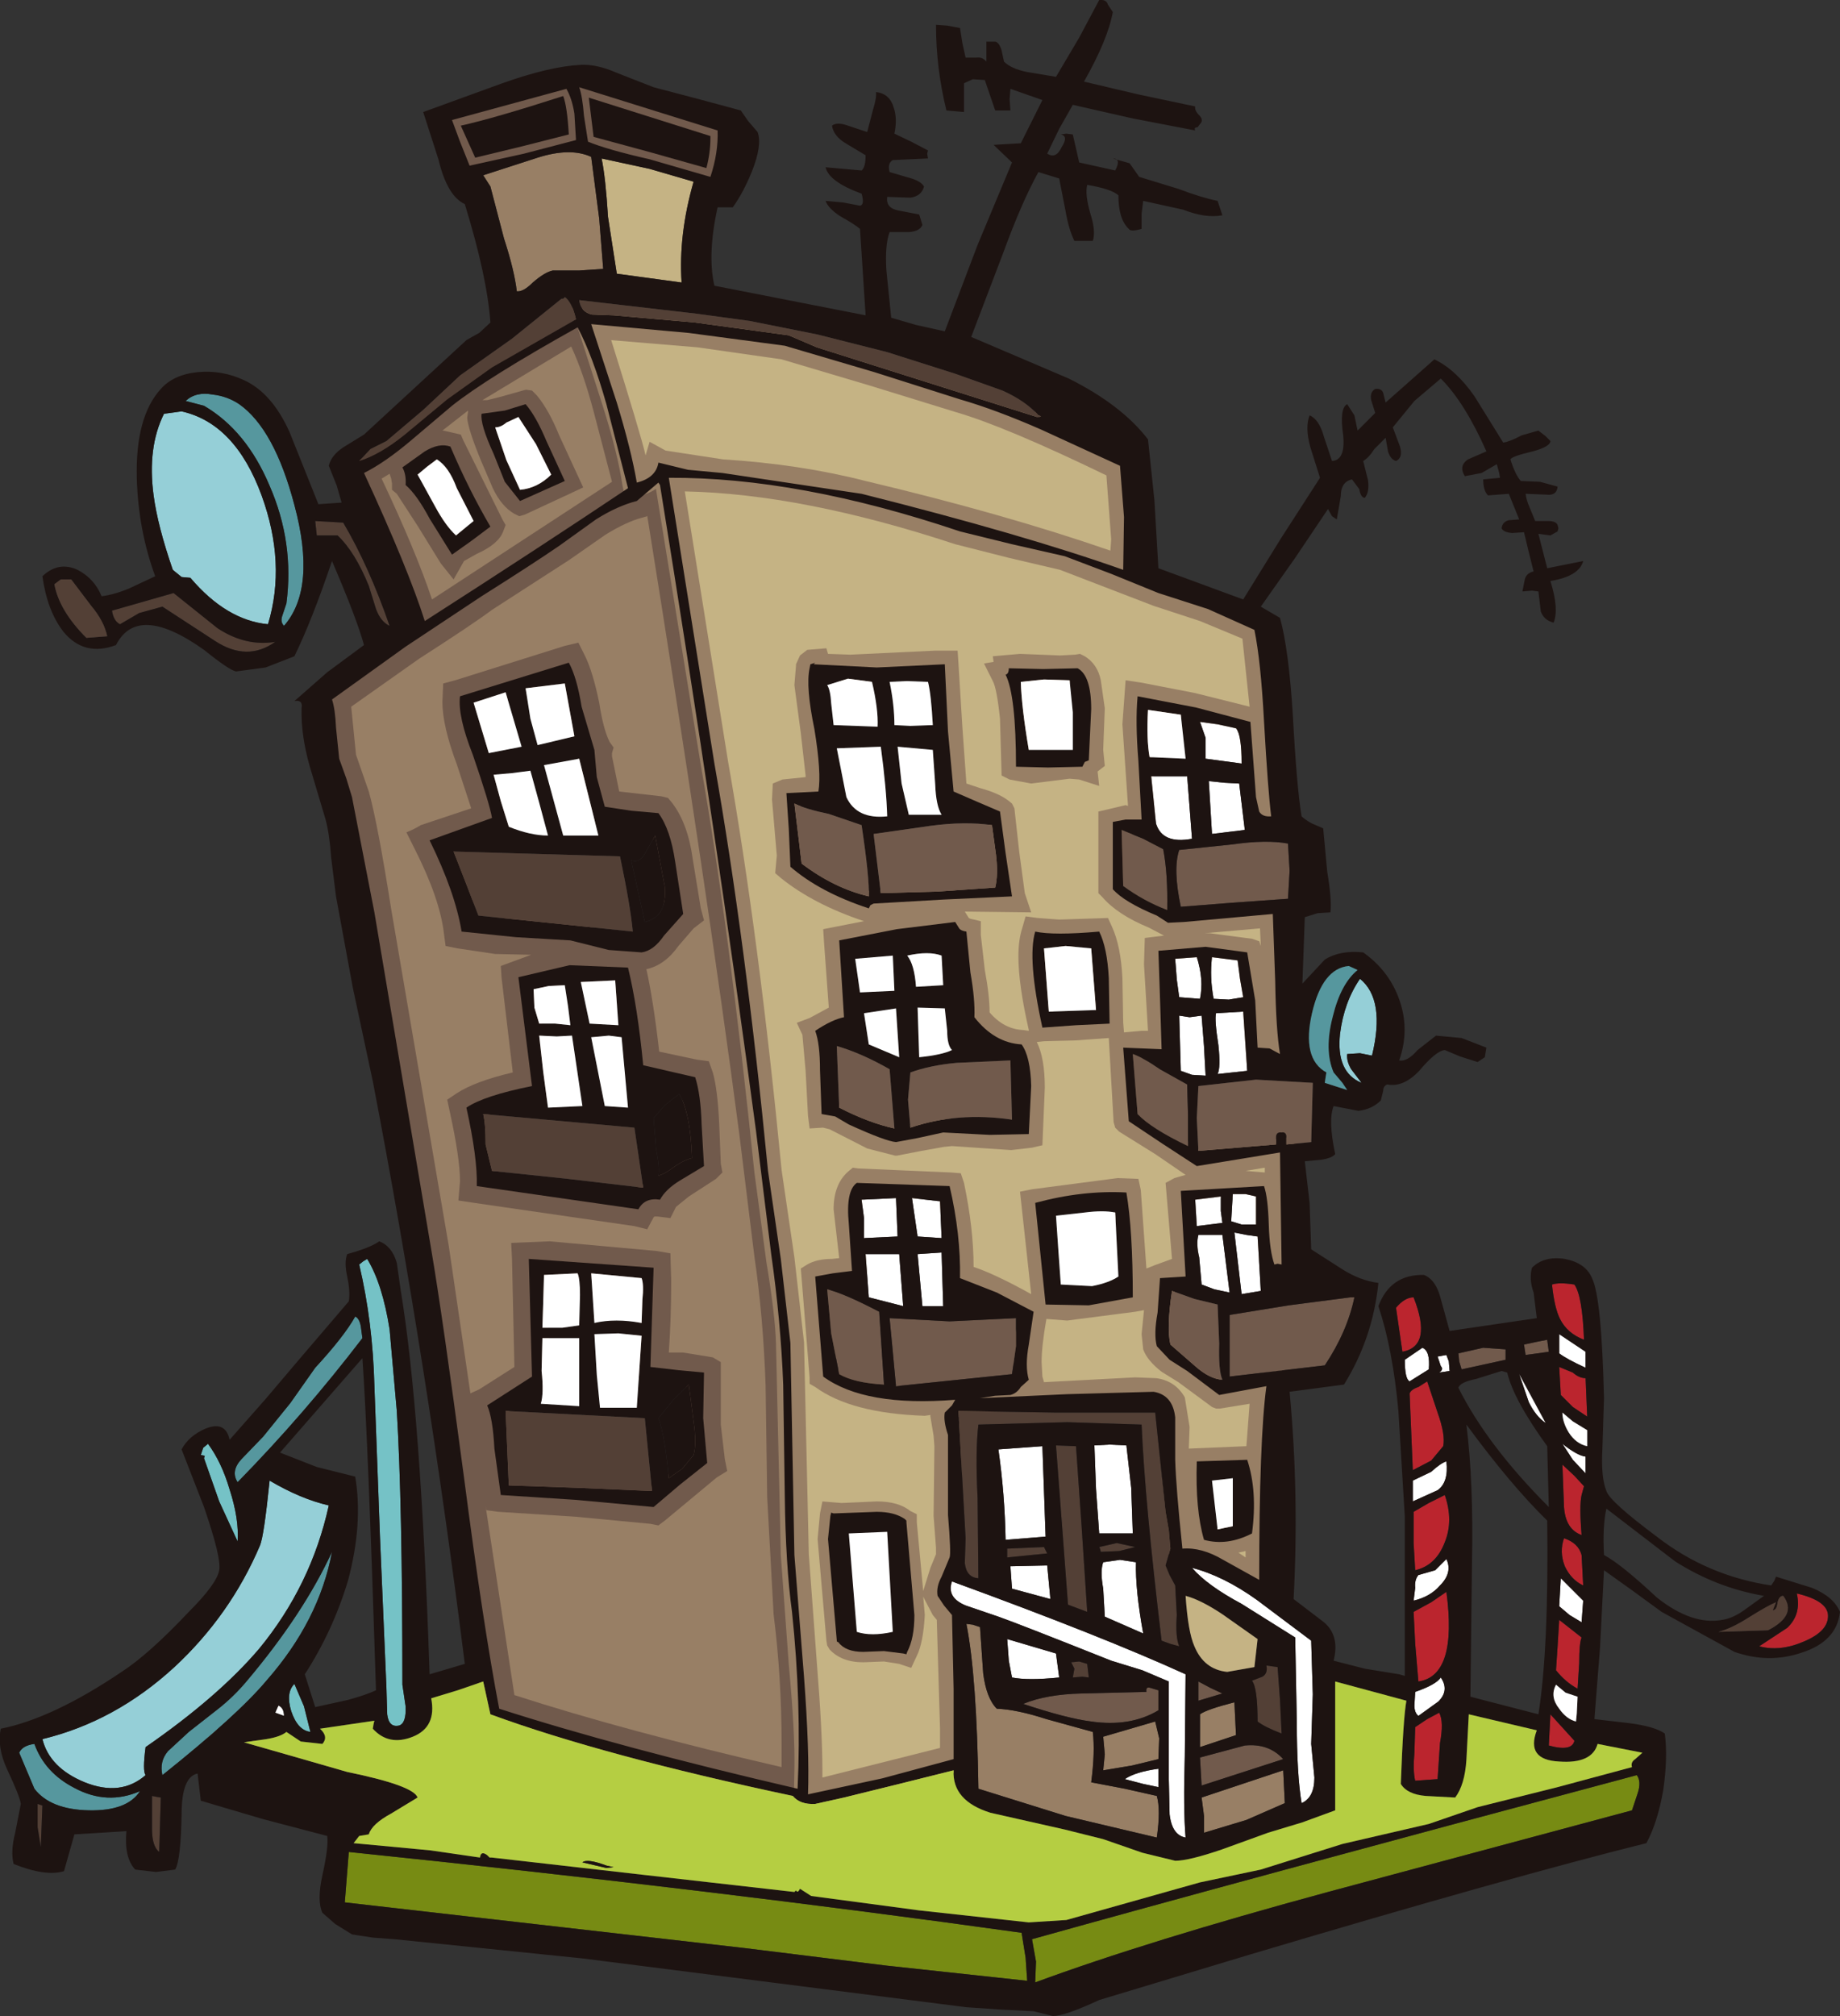 <?xml version="1.0" encoding="UTF-8" standalone="no"?>
<svg xmlns:xlink="http://www.w3.org/1999/xlink" height="125.95px" width="115.0px" xmlns="http://www.w3.org/2000/svg">
  <rect width="100%" height="100%" fill="#333333" stroke="none"/>
  <g transform="matrix(1.0, 0.0, 0.0, 1.0, 63.25, 66.2)">
    <path d="M38.75 46.9 L19.75 52.0 Q8.5 55.05 1.45 57.65 L1.5 56.35 1.25 54.95 Q13.95 51.4 39.05 44.7 39.35 45.1 39.1 45.85 L38.75 46.9" fill="#778b13" fill-rule="evenodd" stroke="none"/>
    <path d="M0.95 57.55 L-7.85 56.6 -16.75 55.5 -41.7 52.65 -41.45 49.5 Q-18.7 51.85 0.6 54.55 L0.85 56.1 0.95 57.55" fill="#778b13" fill-rule="evenodd" stroke="none"/>
    <path d="M-46.9 46.2 L-49.55 45.7 -49.1 44.25 Q-48.9 43.3 -49.1 42.85 L-43.8 44.45 Q-40.45 45.55 -38.3 45.9 L-39.6 46.9 Q-40.4 47.55 -41.05 47.65 L-44.1 47.15 -46.9 46.2" fill="#152242" fill-rule="evenodd" stroke="none"/>
    <path d="M-47.1 47.0 L-49.75 46.55 -50.65 46.3 -50.4 45.4 Q-49.9 44.0 -49.9 43.45 L-49.9 43.25 -50.65 41.65 -48.95 42.0 -43.55 43.6 Q-40.15 44.8 -38.15 45.05 L-35.85 45.35 -37.85 46.6 -39.05 47.6 Q-40.1 48.4 -40.95 48.5 L-41.4 48.55 Q-42.6 48.55 -44.55 47.85 L-47.1 47.0 M-48.4 45.0 L-44.05 46.2 -41.4 46.8 -41.15 46.8 Q-40.65 46.7 -40.3 46.35 L-48.2 44.0 -48.4 45.0" fill="#715a4c" fill-rule="evenodd" stroke="none"/>
    <path d="M-25.35 -40.95 L-24.0 -35.7 Q-29.45 -32.05 -36.7 -27.4 -37.75 -30.7 -40.5 -36.65 -39.2 -37.3 -37.6 -38.65 L-35.0 -40.85 Q-32.8 -42.6 -27.15 -45.75 -26.2 -43.95 -25.35 -40.95 M-30.4 -40.95 L-31.7 -40.55 -33.15 -40.35 Q-33.25 -39.7 -32.4 -37.85 L-31.7 -36.1 -30.75 -34.9 -27.95 -36.15 -29.1 -38.65 Q-29.75 -40.2 -30.4 -40.95 M-36.7 -38.0 L-38.1 -37.0 Q-37.85 -36.55 -37.9 -35.9 -37.2 -35.3 -36.4 -33.8 L-35.0 -31.55 -33.8 -32.4 -32.6 -33.3 Q-33.95 -35.6 -35.1 -38.3 -35.8 -38.55 -36.7 -38.0" fill="#987f65" fill-rule="evenodd" stroke="none"/>
    <path d="M-26.15 -40.5 Q-26.8 -42.95 -27.55 -44.55 L-33.1 -41.2 -32.8 -41.2 -32.0 -41.4 -30.4 -41.85 -30.35 -41.85 -30.0 -41.8 -29.7 -41.5 Q-28.95 -40.6 -28.3 -39.0 L-26.8 -35.75 -27.65 -35.35 -30.45 -34.05 -30.8 -33.95 -31.1 -34.1 Q-31.9 -34.55 -32.45 -35.7 L-33.2 -37.45 Q-34.0 -39.4 -34.05 -40.1 L-34.0 -40.45 -34.0 -40.55 -35.6 -39.3 -35.55 -39.3 -34.45 -39.05 -34.3 -38.7 -31.85 -33.75 -31.65 -33.4 -31.8 -33.0 Q-32.1 -32.2 -33.45 -31.6 L-34.25 -31.15 -34.9 -30.0 -35.7 -31.0 -37.15 -33.35 -38.45 -35.35 -38.75 -35.6 -38.75 -36.0 -38.8 -36.3 -38.9 -36.6 -39.4 -36.3 Q-37.25 -31.75 -36.25 -28.75 L-25.0 -36.1 -26.15 -40.5 M-23.45 -35.0 Q-30.9 -30.05 -36.25 -26.65 L-37.2 -26.0 -37.55 -27.15 Q-38.65 -30.55 -41.3 -36.3 L-41.6 -37.05 -40.95 -37.4 Q-39.7 -38.05 -38.2 -39.35 -37.35 -40.05 -35.6 -41.5 -33.25 -43.35 -27.6 -46.5 -27.15 -46.7 -26.8 -46.95 L-26.35 -46.15 Q-25.35 -44.3 -24.5 -41.2 L-23.15 -36.0 -23.0 -35.35 -23.45 -35.0 M-30.9 -36.45 L-30.5 -35.85 -29.15 -36.55 -29.95 -38.45 -30.8 -40.05 -32.15 -39.5 -30.9 -36.45 M-37.1 -36.65 L-37.05 -36.3 -34.9 -32.9 -33.65 -33.4 -35.7 -37.5 -37.1 -36.65" fill="#715a4c" fill-rule="evenodd" stroke="none"/>
    <path d="M-22.0 -35.9 Q-18.45 -13.95 -16.0 4.45 L-15.05 12.15 Q-14.45 16.35 -14.3 20.3 L-14.2 27.3 Q-14.15 31.55 -13.75 34.5 -13.15 40.2 -13.4 45.55 -24.6 42.95 -32.05 40.55 -33.05 35.35 -34.25 26.1 -35.6 15.95 -36.3 11.85 L-39.85 -9.2 -41.25 -16.4 -41.6 -17.55 -42.05 -18.8 -42.25 -20.75 Q-42.3 -21.9 -42.5 -22.5 L-37.9 -25.8 -33.15 -28.95 Q-29.9 -31.0 -28.3 -32.1 L-26.0 -33.75 Q-24.65 -34.6 -23.45 -34.9 L-22.1 -36.05 -22.0 -35.9 M-33.7 -19.05 Q-32.65 -16.0 -32.5 -15.1 L-34.45 -14.4 -36.4 -13.7 Q-34.8 -10.45 -34.4 -8.0 L-31.0 -7.65 -27.6 -7.45 -25.2 -6.85 -23.15 -6.7 Q-22.4 -6.8 -21.75 -7.75 L-20.55 -9.1 -21.05 -12.35 Q-21.35 -14.4 -22.1 -15.4 L-23.8 -15.55 -25.45 -15.8 -25.95 -17.65 -26.1 -19.35 -26.9 -22.05 Q-27.2 -23.9 -27.7 -24.8 L-34.5 -22.7 Q-34.65 -21.45 -33.7 -19.05 M-30.85 -5.15 L-30.0 1.65 Q-33.0 2.25 -34.1 3.0 -33.4 6.15 -33.45 7.9 L-23.35 9.35 Q-22.95 8.6 -22.0 8.75 -21.65 8.1 -20.75 7.55 L-19.25 6.65 -19.4 4.05 Q-19.45 2.2 -19.8 1.1 L-23.05 0.35 Q-23.4 -3.3 -24.0 -5.75 L-27.65 -5.9 -30.85 -5.15 M-19.25 19.55 L-20.85 19.4 -22.6 19.2 -22.4 13.0 -30.2 12.45 -30.0 19.8 -32.8 21.6 Q-32.45 22.4 -32.35 24.3 L-31.95 27.2 -27.3 27.5 -22.4 27.95 -20.75 26.55 -19.05 25.2 -19.3 22.4 -19.25 19.55" fill="#987f65" fill-rule="evenodd" stroke="none"/>
    <path d="M-21.0 -36.5 L-20.9 -36.1 Q-17.0 -11.6 -14.9 4.3 L-13.95 12.0 Q-13.4 15.6 -13.2 20.25 L-13.05 27.3 -12.7 34.4 Q-12.2 38.5 -12.2 42.8 L-12.3 46.9 -13.6 46.65 Q-25.0 44.0 -32.45 41.6 L-33.05 41.35 -33.15 40.8 -35.3 26.3 Q-36.65 16.05 -37.35 12.05 L-40.95 -9.05 -42.25 -16.15 -42.65 -17.1 -43.15 -18.65 -43.35 -20.65 -43.55 -22.15 -43.7 -22.85 -43.25 -23.3 Q-41.5 -24.8 -38.45 -26.7 -34.7 -29.15 -33.8 -29.85 L-28.9 -33.0 -26.75 -34.5 -24.1 -35.8 Q-23.4 -36.65 -22.5 -37.05 L-22.4 -37.1 -22.35 -37.1 -22.1 -37.15 -21.45 -37.0 -21.0 -36.5 M-25.4 -32.8 L-27.7 -31.2 -32.5 -28.1 Q-33.7 -27.2 -37.05 -25.05 L-41.3 -22.05 -41.0 -19.05 -40.2 -16.75 Q-39.65 -14.8 -38.8 -9.4 L-35.2 11.65 -33.85 20.85 -33.3 20.6 -31.1 19.2 -31.25 12.45 -31.3 11.45 -28.9 11.35 -22.25 11.95 -21.35 12.1 -21.3 13.8 Q-21.3 16.2 -21.45 18.3 L-20.55 18.3 -18.7 18.6 -18.2 18.9 -18.2 22.8 -17.95 24.95 -17.8 25.7 -18.45 26.1 -21.7 28.8 -22.1 29.1 -22.6 29.0 -27.35 28.55 -32.1 28.25 -32.85 28.15 -32.9 27.9 -31.1 39.7 Q-24.15 41.95 -14.4 44.2 L-14.4 42.8 Q-14.4 38.6 -14.9 34.65 L-15.3 27.35 -15.4 20.35 Q-15.55 16.05 -16.1 12.3 L-17.05 4.6 Q-19.05 -10.65 -22.8 -34.0 L-22.8 -33.95 -23.15 -33.85 Q-24.1 -33.6 -25.4 -32.8 M-32.65 -19.2 L-31.45 -15.25 -31.25 -14.45 -32.05 -14.05 -34.9 -13.15 Q-33.85 -10.85 -33.45 -8.9 L-30.55 -8.8 -27.35 -8.55 -25.25 -8.0 -23.65 -7.8 -23.3 -7.8 -22.6 -8.35 -21.75 -9.5 -22.15 -12.25 Q-22.3 -13.65 -22.7 -14.4 L-25.7 -14.75 -26.4 -14.9 -26.5 -15.6 -26.95 -17.15 -27.2 -18.95 -27.2 -19.2 Q-27.65 -20.1 -27.95 -21.9 L-28.35 -23.45 -33.4 -21.9 -32.65 -19.2 M-34.8 -23.7 L-27.95 -25.85 -27.1 -26.05 -26.7 -25.25 Q-26.2 -24.25 -25.8 -22.3 -25.55 -20.65 -25.15 -19.85 L-24.9 -19.5 -25.0 -19.15 -25.0 -18.95 -24.55 -16.75 -21.9 -16.45 -21.5 -16.35 -21.25 -16.05 Q-20.25 -14.75 -19.95 -12.5 L-19.45 -9.45 -19.25 -8.7 -19.9 -8.2 -20.85 -7.1 Q-21.7 -5.9 -22.85 -5.65 -22.4 -3.6 -22.05 -0.5 L-19.7 0.0 -18.95 0.1 -18.7 0.8 Q-18.4 1.85 -18.3 4.0 L-18.2 6.5 -18.1 7.05 -18.5 7.45 -20.2 8.55 -21.0 9.2 -21.35 9.9 -22.15 9.8 -22.35 9.8 -22.4 9.85 -22.8 10.6 -23.6 10.4 -33.6 8.95 -34.6 8.8 -34.5 7.6 Q-34.5 6.15 -35.15 3.2 L-35.3 2.5 -34.7 2.1 Q-33.55 1.35 -31.2 0.8 L-31.9 -5.1 -31.95 -5.85 -30.05 -6.55 -32.3 -6.6 -34.65 -6.95 -35.4 -7.1 -35.5 -7.85 Q-35.75 -10.05 -37.35 -13.2 L-37.85 -14.2 Q-37.35 -14.4 -36.95 -14.65 L-33.8 -15.7 -34.7 -18.45 Q-35.6 -20.85 -35.6 -22.35 L-35.55 -23.5 -34.8 -23.7 M-26.25 -4.9 L-29.65 -4.4 -28.9 1.5 -28.75 2.45 -29.7 2.65 -32.85 3.55 Q-32.45 5.25 -32.4 6.95 L-23.8 8.15 -23.55 7.95 -22.55 7.6 -21.3 6.6 -20.4 6.15 -20.5 4.1 Q-20.5 3.05 -20.65 2.1 L-23.35 1.45 -24.05 1.25 -24.1 0.5 -24.9 -4.85 -26.25 -4.9 M-23.8 19.85 L-23.7 19.1 -23.45 13.9 -28.9 13.55 -29.1 13.55 -28.85 19.7 -28.8 20.4 -29.45 20.75 -31.55 22.05 Q-31.3 22.75 -31.2 24.25 L-31.05 26.25 -27.1 26.45 -22.7 26.75 -20.25 24.75 -20.4 22.8 -20.3 20.45 -21.25 20.45 -23.05 20.15 -23.8 19.85" fill="#715a4c" fill-rule="evenodd" stroke="none"/>
    <path d="M6.95 -30.6 Q0.75 -32.8 -9.4 -35.35 L-18.1 -36.65 -20.25 -36.85 -22.1 -37.3 Q-22.25 -36.35 -23.45 -36.05 -23.8 -38.1 -24.7 -41.05 L-26.3 -45.95 -20.2 -45.4 -14.2 -44.6 -8.6 -42.95 -3.25 -41.25 Q-1.0 -40.6 1.85 -39.35 L6.75 -37.1 7.0 -33.9 6.95 -30.6" fill="#c5b384" fill-rule="evenodd" stroke="none"/>
    <path d="M2.2 -40.15 L7.1 -37.9 7.55 -37.7 7.6 -37.15 7.9 -32.5 7.8 -30.5 7.65 -29.4 6.65 -29.8 Q1.15 -31.75 -9.6 -34.5 -13.7 -35.5 -18.15 -35.8 L-21.65 -36.2 Q-22.3 -35.45 -23.2 -35.25 -23.7 -35.05 -24.15 -34.95 L-24.35 -35.9 Q-24.65 -37.9 -25.55 -40.75 L-27.15 -45.75 -27.55 -47.0 -26.2 -46.8 -20.15 -46.3 -13.95 -45.45 -8.3 -43.75 -3.0 -42.1 Q-0.65 -41.4 2.2 -40.15 M6.2 -32.5 L5.9 -36.5 Q-0.4 -39.55 -3.5 -40.45 L-8.85 -42.1 -14.4 -43.75 -19.65 -44.5 -25.05 -44.95 Q-23.2 -39.05 -22.9 -37.75 L-22.65 -38.6 -21.65 -38.05 -18.05 -37.5 Q-13.25 -37.2 -9.15 -36.15 -0.5 -34.1 6.15 -31.8 L6.2 -32.5" fill="#987f65" fill-rule="evenodd" stroke="none"/>
    <path d="M6.2 -30.35 L9.15 -29.15 12.25 -28.15 15.15 -26.85 Q15.55 -24.9 15.75 -21.15 16.0 -16.75 16.2 -15.2 15.65 -15.15 15.45 -15.5 L15.25 -16.4 14.9 -21.1 11.5 -22.0 7.85 -22.7 Q7.7 -21.1 7.9 -18.65 L8.1 -15.0 7.1 -15.0 6.3 -14.85 6.3 -10.65 Q7.0 -9.85 9.05 -9.0 L9.75 -8.55 10.75 -8.6 16.3 -9.1 16.45 -4.9 Q16.5 -1.85 16.75 -0.35 L16.1 -0.7 15.35 -0.75 15.2 -3.7 14.7 -6.7 12.1 -7.05 9.15 -6.8 9.25 -3.85 9.35 -0.65 6.95 -0.75 7.3 3.85 9.4 5.25 11.55 6.65 16.75 5.8 16.8 9.35 16.85 12.8 16.6 12.75 16.4 12.8 Q16.1 11.95 16.05 10.35 16.0 8.6 15.75 7.9 L10.55 8.2 10.85 13.55 9.25 13.65 9.1 15.8 Q8.85 17.15 9.05 17.9 L9.85 18.75 10.95 19.45 12.95 20.95 15.9 20.4 Q15.45 23.7 15.45 32.5 L13.2 31.25 Q11.85 30.45 10.65 30.55 10.25 26.75 10.2 25.0 L10.2 22.35 Q10.05 20.95 8.85 20.75 L3.45 20.9 -2.0 21.15 -1.05 21.0 -0.1 20.95 Q0.3 20.85 0.55 20.45 L1.05 20.0 Q0.8 19.15 1.05 17.8 L1.35 15.75 -0.95 14.55 -3.25 13.65 Q-3.2 10.9 -3.9 7.9 L-9.7 7.7 Q-10.4 8.2 -10.2 10.25 L-10.0 13.2 -11.2 13.35 -12.3 13.55 -11.8 19.8 Q-9.2 21.7 -3.55 21.25 L-3.75 21.6 -4.2 22.05 Q-4.3 22.55 -4.0 23.45 L-4.0 28.45 Q-3.8 30.85 -3.9 31.1 L-4.4 32.3 Q-4.75 32.95 -4.65 33.5 L-4.25 34.1 -3.75 34.7 -3.65 39.3 -3.65 43.7 -8.1 44.9 -12.75 45.9 Q-12.65 43.2 -13.0 38.55 L-13.6 30.95 -13.85 17.7 -14.45 12.45 -15.25 6.95 Q-16.65 -7.45 -18.6 -18.5 L-21.45 -36.35 Q-13.35 -36.4 -3.25 -33.0 L0.0 -32.2 3.3 -31.45 6.2 -30.35 M1.95 -24.4 L-0.2 -24.45 Q-0.2 -24.1 -0.4 -24.05 0.25 -22.75 0.25 -18.3 L2.25 -18.25 4.4 -18.3 4.55 -18.6 4.8 -18.7 4.95 -21.9 Q4.95 -24.0 4.1 -24.45 L1.95 -24.4 M-4.0 -20.5 L-4.2 -24.7 -8.45 -24.5 -12.4 -24.7 -12.3 -24.8 -12.6 -24.7 -12.65 -24.45 Q-12.9 -23.3 -12.35 -20.65 -11.9 -17.9 -12.1 -16.75 L-14.1 -16.65 -13.95 -14.4 -13.85 -12.05 Q-12.0 -10.45 -8.95 -9.45 L-8.85 -9.65 -8.65 -9.75 -4.3 -10.0 0.0 -10.2 -0.4 -12.9 -0.75 -15.5 -2.15 -16.1 -3.65 -16.75 -4.0 -20.5 M-3.55 -8.6 L-7.2 -8.15 -10.8 -7.45 -10.5 -2.65 Q-11.25 -2.5 -12.3 -1.8 -12.0 -1.0 -12.0 0.65 L-11.9 3.4 -11.05 3.55 -10.2 4.05 Q-7.9 5.1 -7.25 5.15 L-5.9 4.9 -4.3 4.55 -1.4 4.7 1.05 4.65 1.2 1.65 Q1.15 -0.2 0.6 -0.95 -1.1 -1.05 -2.35 -2.65 -2.3 -3.75 -2.6 -5.45 L-2.85 -8.0 Q-3.2 -8.05 -3.3 -8.2 L-3.55 -8.6 M5.45 -8.0 Q2.6 -7.75 1.45 -8.0 0.95 -6.3 1.9 -2.0 L4.0 -2.15 6.1 -2.25 6.05 -5.1 Q5.95 -7.0 5.45 -8.0 M4.8 15.35 L7.55 14.85 Q7.55 10.65 7.15 8.3 4.4 8.15 1.45 8.95 L2.1 15.3 4.8 15.35 M11.55 25.1 Q11.45 28.1 12.0 30.0 13.45 30.4 15.0 29.6 15.35 26.95 14.7 25.0 L11.55 25.1 M-11.15 28.55 Q-11.4 29.65 -11.15 32.3 L-10.7 36.3 Q-10.3 36.85 -8.95 36.8 L-6.7 36.9 Q-6.1 35.7 -6.4 33.15 L-6.8 28.9 Q-7.4 28.45 -8.85 28.5 L-11.15 28.55" fill="#c5b384" fill-rule="evenodd" stroke="none"/>
    <path d="M-3.55 -32.2 Q-13.1 -35.35 -20.45 -35.5 L-17.75 -18.65 Q-15.8 -7.6 -14.4 6.9 L-13.6 12.35 -13.0 17.65 -12.7 30.9 -12.2 37.65 Q-11.85 42.0 -11.85 44.35 L-11.85 44.85 -4.5 43.0 -4.5 41.75 -4.7 35.0 -4.95 34.7 -5.5 33.65 -5.55 33.55 -5.45 34.7 Q-5.55 36.45 -5.95 37.25 L-6.3 38.0 -7.05 37.75 -8.0 37.6 -9.3 37.65 Q-10.65 37.65 -11.4 36.85 L-11.55 36.6 -11.6 36.3 -12.15 29.95 -12.0 28.35 -11.85 27.6 -10.65 27.7 -8.45 27.6 Q-7.1 27.6 -6.35 28.2 L-5.95 28.4 -5.95 28.9 -5.55 33.2 -5.1 31.75 -4.75 30.9 -4.75 30.5 -4.9 28.5 -4.85 24.15 -4.9 23.5 -5.1 22.3 -5.1 22.2 -5.45 22.25 Q-10.05 22.1 -12.3 20.45 L-12.65 20.25 -12.65 19.85 -13.15 13.65 -13.2 13.05 -12.8 12.8 Q-12.2 12.45 -11.25 12.45 L-10.8 12.4 -11.15 9.35 Q-11.15 7.8 -10.25 7.0 L-9.95 6.75 -9.6 6.8 -3.8 7.05 -3.2 7.1 -3.0 7.7 Q-2.4 10.55 -2.4 12.95 -1.05 13.4 1.2 14.65 L0.5 8.25 1.25 8.1 6.6 7.4 7.9 7.45 8.05 8.15 8.4 13.05 8.9 12.85 10.0 12.45 9.65 8.3 9.6 7.7 10.15 7.4 10.85 7.2 8.95 5.9 6.7 4.5 6.45 4.25 6.35 3.9 6.05 -1.35 3.95 -1.2 2.0 -1.15 1.55 -1.1 Q2.05 -0.1 2.05 1.75 L1.9 5.35 1.25 5.5 -0.05 5.65 -3.75 5.4 -4.25 5.45 -5.65 5.7 -7.2 6.0 -7.3 6.0 -9.05 5.55 -11.4 4.35 -11.8 4.25 -11.85 4.25 -12.65 4.3 -12.75 3.5 -12.9 0.7 -13.1 -1.55 -13.45 -2.3 -12.65 -2.6 -11.45 -3.25 -11.75 -7.35 -11.8 -8.15 -9.25 -8.65 Q-12.4 -9.7 -14.45 -11.35 L-14.8 -11.65 -14.7 -12.75 -15.0 -16.25 -14.95 -17.25 Q-14.6 -17.4 -14.35 -17.5 L-12.9 -17.65 -12.9 -17.75 -13.2 -20.4 -13.6 -23.4 -13.5 -24.6 -13.5 -24.7 -13.25 -25.25 -12.8 -25.6 -11.6 -25.7 -11.5 -25.35 -10.1 -25.3 -4.85 -25.55 -3.4 -25.55 -3.35 -24.8 -3.1 -20.75 -2.85 -17.25 -1.95 -16.95 Q-0.85 -16.65 -0.25 -16.2 L0.0 -16.0 0.15 -15.7 0.45 -13.0 0.8 -10.4 1.2 -9.2 -2.95 -9.25 -2.7 -8.85 -2.6 -8.8 -1.95 -8.65 -1.95 -7.8 -1.7 -5.6 Q-1.4 -4.0 -1.4 -2.95 -0.5 -1.9 0.7 -1.85 L1.05 -1.8 1.05 -1.85 Q0.4 -4.7 0.4 -6.45 0.4 -7.5 0.65 -8.25 L0.85 -8.95 1.6 -8.85 2.95 -8.75 6.0 -8.85 6.25 -8.3 Q6.8 -7.1 6.9 -5.1 L6.95 -2.3 7.0 -1.7 8.1 -1.8 8.5 -1.8 8.25 -5.95 8.3 -7.6 9.5 -7.75 8.55 -8.25 Q6.6 -9.05 5.65 -10.15 L5.4 -10.4 5.4 -15.5 6.05 -15.65 7.1 -15.9 7.25 -15.85 6.9 -20.95 7.1 -23.7 8.1 -23.55 11.45 -22.9 14.85 -22.05 14.4 -26.3 11.75 -27.4 8.85 -28.35 3.0 -30.6 -0.2 -31.35 -3.55 -32.2 M9.45 -29.95 L12.5 -28.95 15.6 -27.6 15.95 -27.4 16.0 -27.0 Q16.45 -24.9 16.6 -21.15 L17.05 -15.3 17.15 -14.4 16.3 -14.3 16.05 -14.3 Q15.55 -14.3 15.15 -14.55 14.75 -14.85 14.6 -15.25 L14.4 -16.3 Q14.2 -17.45 14.1 -20.5 L8.65 -21.65 8.65 -20.95 9.0 -15.45 8.95 -14.1 8.1 -14.05 8.05 -14.05 7.15 -14.1 7.15 -11.05 Q7.65 -10.6 9.5 -9.75 L9.95 -9.5 10.0 -9.4 10.65 -9.5 16.3 -9.95 17.1 -10.0 17.15 -9.2 17.3 -4.9 Q17.35 -1.85 17.6 -0.5 L17.8 0.8 16.5 0.5 15.8 0.15 15.6 0.05 14.6 0.35 14.5 -0.7 Q14.35 -4.35 14.0 -6.0 L12.35 -6.15 10.0 -6.0 10.0 -5.95 10.25 -1.2 10.2 -0.65 10.2 0.8 8.95 0.1 8.1 -0.1 7.85 -0.1 8.1 3.35 9.85 4.45 Q11.1 5.1 11.75 5.65 L16.6 4.95 17.65 4.8 17.55 14.5 16.5 13.65 16.4 13.65 15.8 13.7 15.6 13.1 Q15.25 12.15 15.2 10.75 L15.0 8.7 13.6 8.65 11.45 8.8 11.7 12.7 11.6 14.85 10.5 14.3 10.2 14.25 10.0 15.9 9.85 17.15 9.9 17.65 9.95 17.75 11.5 18.8 13.15 20.05 15.75 19.55 16.9 19.4 16.75 20.5 Q16.3 24.15 16.3 28.95 L16.35 33.75 15.2 33.3 12.9 32.05 Q11.75 31.4 11.0 31.4 L10.7 31.4 9.85 31.5 9.3 25.05 9.35 22.95 9.2 21.9 Q9.05 21.7 8.7 21.6 L7.7 21.6 3.05 21.8 -1.75 22.0 -3.0 22.0 -3.35 22.35 -3.15 23.4 -3.15 28.4 -2.95 30.5 -3.0 31.25 -3.55 32.55 -3.75 33.2 -3.75 33.3 -3.7 33.35 -3.6 33.6 -3.0 34.25 -2.9 34.5 -2.9 34.8 -2.75 41.75 -2.85 44.35 -3.45 44.5 -12.6 46.75 -13.65 46.9 -13.6 44.35 Q-13.55 42.1 -13.95 37.8 L-14.45 30.95 -14.75 17.75 Q-14.8 15.95 -15.35 12.65 L-16.1 7.05 Q-17.7 -8.45 -19.45 -18.4 L-22.35 -36.25 -22.5 -37.2 -21.2 -37.2 Q-13.05 -37.2 -2.95 -33.85 L0.2 -33.05 3.5 -32.3 9.45 -29.95 M5.8 -18.35 L5.35 -18.0 5.45 -17.1 4.2 -17.5 3.6 -17.55 1.2 -17.25 -0.15 -17.5 -0.65 -17.75 -0.75 -21.3 Q-0.95 -23.2 -1.2 -23.65 L-1.75 -24.75 -1.15 -24.85 -1.2 -25.2 0.5 -25.35 3.0 -25.25 3.95 -25.3 4.25 -25.35 4.55 -25.2 Q5.35 -24.7 5.55 -23.7 L5.8 -21.95 5.7 -19.35 5.8 -18.35 M3.0 -23.5 L0.65 -23.6 1.0 -21.5 1.1 -18.95 1.2 -18.95 3.6 -19.3 3.9 -19.25 4.0 -21.95 3.9 -23.3 3.8 -23.55 3.0 -23.5 M-5.0 -23.8 L-7.5 -23.65 -10.1 -23.55 -11.85 -23.65 -11.85 -23.4 -11.5 -20.75 Q-11.15 -18.75 -11.15 -17.75 L-11.25 -16.6 -11.35 -15.85 -13.2 -15.9 -12.95 -12.75 -13.0 -12.4 Q-11.45 -11.25 -9.25 -10.5 L-8.7 -10.6 -8.45 -10.6 -4.95 -10.8 -1.2 -11.1 -1.1 -11.1 -1.55 -14.9 -2.5 -15.3 Q-3.65 -15.6 -4.2 -16.05 L-4.45 -16.25 -4.5 -16.6 Q-5.0 -19.25 -5.0 -23.8 M-3.95 -7.55 L-4.05 -7.65 -9.9 -6.7 -9.65 -2.75 -9.55 -1.95 -10.35 -1.8 -11.3 -1.35 Q-11.05 0.0 -11.1 2.6 L-10.55 2.85 -9.85 3.25 -8.35 3.95 -7.2 4.3 -6.15 4.05 -4.35 3.7 -3.75 3.7 -1.75 3.8 -0.05 3.9 0.25 3.9 0.3 1.75 Q0.4 0.65 0.05 -0.15 -1.9 -0.55 -3.0 -2.15 L-3.2 -2.35 -3.2 -2.95 Q-3.2 -4.5 -3.7 -7.4 L-3.95 -7.55 M2.95 -7.0 L2.15 -7.05 2.15 -6.45 Q2.15 -5.1 2.6 -3.0 L5.2 -3.05 4.9 -7.1 2.95 -7.0 M15.45 -7.4 L15.55 -7.1 15.5 -8.2 12.05 -7.9 12.35 -7.9 15.0 -7.55 15.45 -7.4 M15.8 6.75 L14.6 6.95 15.8 7.05 15.8 6.75 M3.45 14.55 L6.7 14.2 Q6.7 11.5 6.35 9.15 L2.4 9.6 2.95 14.55 3.45 14.55 M2.15 16.2 Q1.85 17.9 1.85 18.9 L1.9 19.8 2.0 20.15 7.7 19.85 9.0 19.9 Q10.2 20.05 10.8 21.1 L11.1 22.95 11.05 24.3 14.65 24.15 14.85 21.5 13.0 21.8 12.75 21.8 12.5 21.7 10.4 20.15 9.35 19.5 Q8.45 18.8 8.2 18.1 L8.1 17.15 8.25 15.65 7.7 15.75 3.45 16.3 2.15 16.2 M-4.15 13.05 Q-4.15 10.95 -4.65 8.75 L-9.25 8.6 -9.4 9.35 -9.05 12.65 -9.1 13.4 -9.2 13.9 -9.75 14.0 -11.05 14.2 -11.35 14.2 -10.95 19.3 Q-8.95 20.45 -5.45 20.45 L-3.65 20.35 -3.35 20.35 -3.1 20.5 -2.9 20.7 -2.45 20.4 -1.2 20.1 -0.6 20.15 -0.35 20.1 -0.15 19.95 0.15 19.65 0.05 18.9 Q0.05 17.8 0.4 16.2 L-1.65 15.15 Q-2.75 14.6 -3.45 14.5 L-4.15 14.35 -4.15 13.05 M13.45 25.95 L12.4 25.9 12.4 26.35 12.65 29.25 12.85 29.25 14.2 29.0 14.25 28.05 14.05 25.9 13.45 25.95 M14.6 31.1 L14.6 30.7 14.15 30.8 14.6 31.1 M-10.4 29.4 L-10.4 29.95 -9.85 35.8 -9.3 35.85 -8.0 35.8 -7.3 35.85 -7.2 34.7 -7.4 32.2 -7.7 29.4 -8.45 29.35 -10.4 29.4" fill="#987f65" fill-rule="evenodd" stroke="none"/>
    <path d="M-27.05 -60.75 L-18.4 -58.05 Q-18.35 -56.65 -18.85 -55.15 L-22.65 -56.25 Q-25.3 -56.85 -26.5 -57.35 L-26.75 -58.95 Q-26.85 -60.2 -27.05 -60.75" fill="#1d1311" fill-rule="evenodd" stroke="none"/>
    <path d="M-27.7 -61.45 L-26.9 -61.2 -18.3 -58.45 -17.95 -58.35 -17.95 -57.55 Q-17.95 -56.5 -18.4 -55.0 L-18.55 -54.6 -19.0 -54.75 -22.8 -55.8 -26.7 -56.95 -26.85 -57.0 -26.95 -57.2 -27.2 -58.95 Q-27.3 -60.2 -27.5 -60.65 L-27.7 -61.45 M-26.15 -57.65 L-22.65 -56.7 -19.1 -55.7 Q-18.85 -56.65 -18.85 -57.55 L-18.85 -57.7 -26.45 -60.1 -26.15 -57.65" fill="#715a4c" fill-rule="evenodd" stroke="none"/>
    <path d="M-27.85 -60.65 Q-27.5 -60.05 -27.35 -59.1 L-27.25 -57.45 -30.5 -56.6 -33.9 -55.85 -34.5 -57.35 -35.0 -58.7 -27.85 -60.65" fill="#1d1311" fill-rule="evenodd" stroke="none"/>
    <path d="M-35.5 -58.65 L-35.55 -59.05 -35.1 -59.1 Q-33.45 -59.45 -28.0 -61.1 L-27.7 -61.2 -27.55 -60.9 Q-27.05 -60.25 -26.95 -59.15 L-26.85 -57.45 -26.8 -57.1 -27.15 -57.05 -30.4 -56.25 Q-32.45 -55.6 -33.85 -55.45 L-34.2 -55.4 -34.3 -55.75 -34.9 -57.2 -35.5 -58.65 M-33.55 -56.35 L-30.65 -57.05 -27.7 -57.8 Q-27.8 -59.55 -28.05 -60.2 -32.4 -58.8 -34.45 -58.35 L-33.55 -56.35" fill="#715a4c" fill-rule="evenodd" stroke="none"/>
    <path d="M-26.3 -56.4 L-25.8 -52.55 -25.55 -49.4 -27.05 -49.3 -28.7 -49.3 Q-29.2 -49.2 -29.95 -48.55 -30.55 -47.95 -30.95 -48.0 -31.1 -49.3 -31.75 -51.3 L-32.6 -54.55 -33.05 -55.25 -29.65 -56.35 Q-27.6 -57.0 -26.3 -56.4" fill="#987f65" fill-rule="evenodd" stroke="none"/>
    <path d="M-25.25 -52.65 Q-25.4 -55.1 -25.65 -56.3 L-22.65 -55.65 -19.9 -54.85 Q-20.85 -51.55 -20.65 -48.55 L-24.7 -49.1 -25.25 -52.65" fill="#c5b384" fill-rule="evenodd" stroke="none"/>
    <path d="M-27.95 -47.65 Q-27.5 -47.35 -27.25 -46.25 L-32.5 -43.25 -35.3 -41.25 -37.95 -39.05 Q-39.5 -37.8 -40.8 -37.4 L-40.1 -38.15 -39.1 -38.65 -36.8 -40.6 -34.5 -42.75 -31.25 -45.05 -28.15 -47.55 Q-28.05 -47.5 -27.95 -47.65" fill="#534036" fill-rule="evenodd" stroke="none"/>
    <path d="M-49.95 -41.55 Q-49.05 -41.45 -48.3 -40.95 -46.1 -39.4 -44.85 -34.65 -43.45 -29.45 -45.5 -27.1 -45.75 -27.35 -45.6 -27.75 L-45.35 -28.5 Q-44.85 -32.3 -46.4 -35.85 -47.85 -39.3 -50.5 -40.85 L-51.65 -41.15 Q-51.0 -41.75 -49.95 -41.55" fill="#56979e" fill-rule="evenodd" stroke="none"/>
    <path d="M-30.85 -40.15 L-31.6 -39.8 Q-31.95 -39.5 -32.3 -39.5 L-31.6 -37.45 -30.75 -35.6 Q-29.65 -35.7 -28.8 -36.55 L-29.75 -38.45 -30.85 -40.15 M-29.1 -38.65 L-27.95 -36.15 -30.75 -34.9 -31.7 -36.1 -32.4 -37.85 Q-33.25 -39.7 -33.15 -40.35 L-31.7 -40.55 -30.4 -40.95 Q-29.75 -40.2 -29.1 -38.65" fill="#1d1311" fill-rule="evenodd" stroke="none"/>
    <path d="M-51.9 -40.5 Q-48.55 -39.75 -46.9 -35.25 -45.35 -31.0 -46.5 -27.2 -49.1 -27.45 -51.35 -30.1 L-51.9 -30.15 -52.45 -30.6 Q-53.4 -33.35 -53.65 -35.25 -54.05 -38.25 -53.0 -40.35 L-51.9 -40.5" fill="#95cfd7" fill-rule="evenodd" stroke="none"/>
    <path d="M-28.8 -36.55 Q-29.65 -35.7 -30.75 -35.6 L-31.6 -37.45 -32.3 -39.5 Q-31.95 -39.5 -31.6 -39.8 L-30.85 -40.15 -29.75 -38.45 -28.8 -36.55" fill="#ffffff" fill-rule="evenodd" stroke="none"/>
    <path d="M-36.55 -37.05 L-37.15 -36.55 -36.05 -34.55 Q-35.4 -33.35 -34.75 -32.75 L-33.65 -33.65 -34.7 -35.7 Q-35.2 -37.05 -35.95 -37.5 L-36.55 -37.05 M-36.7 -38.0 Q-35.8 -38.55 -35.1 -38.3 -33.95 -35.6 -32.6 -33.3 L-33.8 -32.4 -35.0 -31.55 -36.4 -33.8 Q-37.2 -35.3 -37.9 -35.9 -37.85 -36.55 -38.1 -37.0 L-36.7 -38.0" fill="#1d1311" fill-rule="evenodd" stroke="none"/>
    <path d="M-33.65 -33.65 L-34.75 -32.75 Q-35.4 -33.35 -36.05 -34.55 L-37.15 -36.55 -36.55 -37.05 -35.95 -37.5 Q-35.2 -37.05 -34.7 -35.7 L-33.65 -33.65" fill="#ffffff" fill-rule="evenodd" stroke="none"/>
    <path d="M-43.55 -33.65 L-42.65 -33.6 -41.8 -33.55 Q-40.2 -30.85 -38.9 -27.1 -39.45 -27.35 -39.75 -28.15 L-40.2 -29.6 Q-41.05 -31.7 -42.15 -32.75 L-43.45 -32.75 -43.55 -33.65" fill="#534036" fill-rule="evenodd" stroke="none"/>
    <path d="M-49.65 -26.95 Q-47.9 -25.8 -46.05 -26.1 -47.8 -24.85 -49.8 -26.15 L-53.1 -28.3 -54.55 -27.9 -55.75 -27.2 Q-56.15 -27.4 -56.25 -28.05 L-52.4 -29.15 -49.65 -26.95" fill="#534036" fill-rule="evenodd" stroke="none"/>
    <path d="M-30.4 -23.2 L-30.1 -21.3 -29.65 -19.65 -28.6 -19.9 -27.35 -20.2 -27.95 -23.5 -30.4 -23.2 M-34.5 -22.7 L-27.7 -24.8 Q-27.2 -23.9 -26.9 -22.05 L-26.1 -19.35 -25.95 -17.65 -25.45 -15.8 -23.8 -15.55 -22.1 -15.4 Q-21.35 -14.4 -21.05 -12.35 L-20.55 -9.1 -21.75 -7.75 Q-22.4 -6.8 -23.15 -6.7 L-25.2 -6.85 -27.6 -7.45 -31.0 -7.65 -34.4 -8.0 Q-34.8 -10.45 -36.4 -13.7 L-34.45 -14.4 -32.5 -15.1 Q-32.65 -16.0 -33.7 -19.05 -34.65 -21.45 -34.5 -22.7 M-30.65 -19.55 L-31.65 -22.95 -33.65 -22.3 -32.7 -19.15 -30.65 -19.55 M-31.25 -17.9 L-32.4 -17.8 -31.95 -16.15 -31.45 -14.55 Q-30.1 -14.0 -29.0 -14.0 L-29.55 -16.05 -30.1 -18.05 -31.25 -17.9 M-34.1 -10.95 L-33.35 -9.0 -23.7 -8.0 Q-23.85 -9.6 -24.5 -12.7 L-34.9 -13.0 -34.1 -10.95 M-28.05 -14.0 L-25.85 -14.0 -27.05 -18.8 -29.25 -18.4 -28.05 -14.0 M-23.8 -12.45 L-22.95 -8.6 Q-21.55 -8.9 -21.7 -10.8 L-22.3 -14.0 -22.9 -12.95 Q-23.25 -12.25 -23.8 -12.45" fill="#1d1311" fill-rule="evenodd" stroke="none"/>
    <path d="M-4.95 -19.35 L-7.15 -19.55 -6.9 -17.25 -6.45 -15.3 -4.4 -15.3 Q-4.75 -15.85 -4.8 -17.2 L-4.95 -19.35 M-5.25 -23.6 L-6.6 -23.65 -7.65 -23.6 Q-7.35 -22.15 -7.35 -20.9 L-6.35 -20.85 -4.95 -20.9 Q-5.05 -22.8 -5.25 -23.6 M-3.65 -16.75 L-2.15 -16.1 -0.75 -15.5 -0.4 -12.9 0.0 -10.2 -4.3 -10.0 -8.65 -9.75 -8.85 -9.65 -8.95 -9.45 Q-12.0 -10.45 -13.85 -12.05 L-13.95 -14.4 -14.1 -16.65 -12.1 -16.75 Q-11.9 -17.9 -12.35 -20.65 -12.9 -23.3 -12.65 -24.45 L-12.6 -24.7 -12.3 -24.8 -12.4 -24.7 -8.45 -24.5 -4.2 -24.7 -4.0 -20.5 -3.65 -16.75 M-5.15 -14.6 L-8.65 -14.1 -8.2 -10.4 -4.65 -10.5 -1.05 -10.75 Q-0.85 -11.55 -1.0 -12.8 L-1.25 -14.65 Q-2.95 -14.9 -5.15 -14.6 M-10.25 -23.8 L-11.55 -23.4 Q-11.35 -23.1 -11.3 -22.25 L-11.15 -20.9 -8.4 -20.8 Q-8.35 -21.9 -8.75 -23.6 L-10.25 -23.8 M-10.95 -19.45 L-10.35 -16.4 Q-9.7 -15.0 -7.8 -15.2 -7.85 -16.95 -8.2 -19.55 L-10.95 -19.45 M-9.4 -14.65 L-11.45 -15.35 Q-12.9 -15.65 -13.6 -16.0 L-13.15 -12.25 Q-11.1 -10.7 -8.95 -10.2 -8.9 -11.3 -9.4 -14.65" fill="#1d1311" fill-rule="evenodd" stroke="none"/>
    <path d="M2.0 -23.75 L0.55 -23.6 Q0.6 -22.0 1.05 -19.35 L3.8 -19.35 3.8 -21.7 3.6 -23.7 2.0 -23.75 M4.1 -24.45 Q4.95 -24.0 4.95 -21.9 L4.8 -18.7 4.55 -18.6 4.4 -18.3 2.25 -18.25 0.25 -18.3 Q0.25 -22.75 -0.4 -24.05 -0.2 -24.1 -0.2 -24.45 L1.95 -24.4 4.1 -24.45" fill="#1d1311" fill-rule="evenodd" stroke="none"/>
    <path d="M-8.75 -23.6 Q-8.35 -21.9 -8.4 -20.8 L-11.15 -20.9 -11.3 -22.25 Q-11.35 -23.1 -11.55 -23.4 L-10.25 -23.8 -8.75 -23.6" fill="#ffffff" fill-rule="evenodd" stroke="none"/>
    <path d="M3.6 -23.7 L3.8 -21.7 3.8 -19.35 1.05 -19.35 Q0.6 -22.0 0.55 -23.6 L2.0 -23.75 3.6 -23.7" fill="#ffffff" fill-rule="evenodd" stroke="none"/>
    <path d="M-4.95 -20.9 L-6.35 -20.85 -7.35 -20.9 Q-7.35 -22.15 -7.65 -23.6 L-6.6 -23.65 -5.25 -23.6 Q-5.05 -22.8 -4.95 -20.9" fill="#ffffff" fill-rule="evenodd" stroke="none"/>
    <path d="M-27.95 -23.5 L-27.35 -20.2 -28.6 -19.9 -29.65 -19.65 -30.1 -21.3 -30.4 -23.2 -27.95 -23.5" fill="#ffffff" fill-rule="evenodd" stroke="none"/>
    <path d="M-31.65 -22.95 L-30.65 -19.55 -32.7 -19.15 -33.65 -22.3 -31.65 -22.95" fill="#ffffff" fill-rule="evenodd" stroke="none"/>
    <path d="M11.75 -21.1 L12.85 -20.95 14.0 -20.7 Q14.35 -20.3 14.35 -18.5 L12.1 -18.8 12.1 -20.1 11.75 -21.1" fill="#ffffff" fill-rule="evenodd" stroke="none"/>
    <path d="M-8.2 -19.55 Q-7.85 -16.95 -7.8 -15.2 -9.7 -15.0 -10.35 -16.4 L-10.95 -19.45 -8.2 -19.55" fill="#ffffff" fill-rule="evenodd" stroke="none"/>
    <path d="M-4.4 -15.3 L-6.45 -15.3 -6.9 -17.25 -7.15 -19.55 -4.95 -19.35 -4.8 -17.2 Q-4.75 -15.85 -4.4 -15.3" fill="#ffffff" fill-rule="evenodd" stroke="none"/>
    <path d="M-27.05 -18.8 L-25.85 -14.0 -28.05 -14.0 -29.25 -18.4 -27.05 -18.8" fill="#ffffff" fill-rule="evenodd" stroke="none"/>
    <path d="M-30.1 -18.05 L-29.55 -16.05 -29.0 -14.0 Q-30.1 -14.0 -31.45 -14.55 L-31.95 -16.15 -32.4 -17.8 -31.25 -17.9 -30.1 -18.05" fill="#ffffff" fill-rule="evenodd" stroke="none"/>
    <path d="M8.7 -17.7 L10.95 -17.7 11.25 -13.8 Q9.4 -13.45 9.0 -14.75 L8.7 -17.7" fill="#ffffff" fill-rule="evenodd" stroke="none"/>
    <path d="M12.3 -17.4 L13.25 -17.3 14.2 -17.25 14.55 -14.35 12.5 -14.1 12.3 -17.4" fill="#ffffff" fill-rule="evenodd" stroke="none"/>
    <path d="M-13.6 -16.0 Q-12.9 -15.65 -11.45 -15.35 L-9.4 -14.65 Q-8.9 -11.3 -8.95 -10.2 -11.1 -10.7 -13.15 -12.25 L-13.6 -16.0" fill="#715a4c" fill-rule="evenodd" stroke="none"/>
    <path d="M-1.25 -14.65 L-1.0 -12.8 Q-0.85 -11.55 -1.05 -10.75 L-4.65 -10.5 -8.2 -10.4 -8.65 -14.1 -5.15 -14.6 Q-2.95 -14.9 -1.25 -14.65" fill="#715a4c" fill-rule="evenodd" stroke="none"/>
    <path d="M6.85 -14.35 L8.2 -13.8 9.45 -13.15 Q9.75 -11.6 9.7 -9.35 8.25 -9.9 6.95 -10.85 L6.9 -12.6 6.85 -14.35" fill="#715a4c" fill-rule="evenodd" stroke="none"/>
    <path d="M-22.3 -14.0 L-21.7 -10.8 Q-21.55 -8.9 -22.95 -8.6 L-23.8 -12.45 Q-23.25 -12.25 -22.9 -12.95 L-22.3 -14.0" fill="#1d1311" fill-rule="evenodd" stroke="none"/>
    <path d="M17.25 -13.5 L17.35 -11.8 17.25 -10.05 13.75 -9.8 10.55 -9.55 Q10.05 -11.9 10.45 -13.1 L13.8 -13.45 Q15.9 -13.75 17.25 -13.5" fill="#715a4c" fill-rule="evenodd" stroke="none"/>
    <path d="M-24.5 -12.7 Q-23.85 -9.6 -23.7 -8.0 L-33.35 -9.0 -34.1 -10.95 -34.9 -13.0 -24.5 -12.7" fill="#534036" fill-rule="evenodd" stroke="none"/>
    <path d="M-4.4 -6.5 Q-5.2 -6.8 -6.55 -6.5 -6.1 -5.95 -6.0 -4.55 L-4.3 -4.65 -4.4 -6.5 M-2.6 -5.45 Q-2.3 -3.75 -2.35 -2.65 -1.1 -1.05 0.6 -0.95 1.15 -0.2 1.2 1.65 L1.05 4.65 -1.4 4.7 -4.3 4.55 -5.9 4.9 -7.25 5.15 Q-7.9 5.1 -10.2 4.05 L-11.05 3.55 -11.9 3.4 -12.0 0.65 Q-12.0 -1.0 -12.3 -1.8 -11.25 -2.5 -10.5 -2.65 L-10.8 -7.45 -7.2 -8.15 -3.55 -8.6 -3.3 -8.2 Q-3.2 -8.05 -2.85 -8.0 L-2.6 -5.45 M-4.2 -3.2 L-5.9 -3.25 -5.8 -0.15 Q-4.35 -0.3 -3.75 -0.6 -4.05 -0.9 -4.05 -1.8 L-4.2 -3.2 M-0.1 0.05 L-3.45 0.2 Q-5.1 0.35 -6.35 0.8 L-6.5 2.5 -6.35 4.25 Q-3.4 3.25 0.0 3.75 L-0.1 0.05 M-9.8 -6.3 L-9.5 -4.2 -7.35 -4.3 -7.45 -6.5 -9.8 -6.3 M-10.95 -0.85 L-10.8 3.0 Q-8.95 3.95 -7.35 4.3 L-7.65 0.6 Q-9.4 -0.4 -10.95 -0.85 M-9.25 -2.9 L-8.95 -0.95 -7.05 -0.15 -7.25 -3.2 -9.25 -2.9" fill="#1d1311" fill-rule="evenodd" stroke="none"/>
    <path d="M2.0 -6.95 L2.3 -3.0 5.25 -3.1 4.95 -6.95 3.35 -7.1 2.0 -6.95 M5.45 -8.0 Q5.95 -7.0 6.05 -5.1 L6.1 -2.25 4.0 -2.15 1.9 -2.0 Q0.95 -6.3 1.45 -8.0 2.6 -7.75 5.45 -8.0" fill="#1d1311" fill-rule="evenodd" stroke="none"/>
    <path d="M4.95 -6.95 L5.25 -3.1 2.3 -3.0 2.0 -6.95 3.35 -7.1 4.95 -6.95" fill="#ffffff" fill-rule="evenodd" stroke="none"/>
    <path d="M-4.3 -4.65 L-6.0 -4.55 Q-6.1 -5.95 -6.55 -6.5 -5.2 -6.8 -4.4 -6.5 L-4.3 -4.65" fill="#ffffff" fill-rule="evenodd" stroke="none"/>
    <path d="M-7.45 -6.5 L-7.35 -4.3 -9.5 -4.2 -9.8 -6.3 -7.45 -6.5" fill="#ffffff" fill-rule="evenodd" stroke="none"/>
    <path d="M11.55 -6.4 Q12.0 -5.0 11.75 -3.8 L10.45 -3.9 10.3 -5.0 10.2 -6.3 11.55 -6.4" fill="#ffffff" fill-rule="evenodd" stroke="none"/>
    <path d="M12.5 -6.4 L14.1 -6.2 14.25 -5.05 14.45 -3.9 13.55 -3.75 12.6 -3.8 Q12.35 -5.15 12.5 -6.4" fill="#ffffff" fill-rule="evenodd" stroke="none"/>
    <path d="M-27.95 -4.65 L-28.95 -4.6 -29.9 -4.4 -29.85 -3.25 -29.55 -2.25 -28.55 -2.25 -27.6 -2.15 -27.75 -3.35 -27.95 -4.65 M-26.95 -4.85 L-26.4 -2.25 -24.6 -2.15 -24.8 -4.95 -26.95 -4.85 M-24.0 -5.75 Q-23.4 -3.3 -23.05 0.35 L-19.8 1.1 Q-19.45 2.2 -19.4 4.05 L-19.25 6.65 -20.75 7.55 Q-21.65 8.1 -22.0 8.75 -22.95 8.6 -23.35 9.35 L-33.45 7.9 Q-33.4 6.15 -34.1 3.0 -33.0 2.25 -30.0 1.65 L-30.85 -5.15 -27.65 -5.9 -24.0 -5.75 M-21.7 2.85 L-22.4 3.65 -22.25 5.55 Q-22.0 6.8 -22.1 7.25 -21.7 7.15 -21.05 6.65 -20.45 6.25 -20.0 6.15 -20.1 3.3 -20.8 2.15 L-21.7 2.85 M-25.45 2.9 L-24.0 3.0 -24.2 0.8 -24.4 -1.4 -25.2 -1.5 -26.3 -1.4 -25.45 2.9 M-23.6 4.25 L-33.05 3.4 Q-32.9 4.0 -32.9 5.3 L-32.5 6.95 -27.75 7.45 -23.05 8.0 -23.6 4.25 M-29.0 3.0 L-26.85 2.9 -27.5 -1.5 -28.45 -1.45 -29.55 -1.5 -29.3 0.75 -29.0 3.0" fill="#1d1311" fill-rule="evenodd" stroke="none"/>
    <path d="M20.5 -1.6 Q20.75 -3.6 21.75 -5.05 23.35 -3.75 22.5 -0.25 L21.75 -0.4 20.95 -0.35 Q20.9 0.1 21.2 0.6 L21.85 1.45 Q20.25 0.8 20.5 -1.6" fill="#95cfd7" fill-rule="evenodd" stroke="none"/>
    <path d="M-24.8 -4.95 L-24.6 -2.15 -26.4 -2.25 -26.95 -4.85 -24.8 -4.95" fill="#ffffff" fill-rule="evenodd" stroke="none"/>
    <path d="M-27.75 -3.35 L-27.6 -2.15 -28.55 -2.25 -29.55 -2.25 -29.85 -3.25 -29.9 -4.4 -28.95 -4.6 -27.95 -4.65 -27.75 -3.35" fill="#ffffff" fill-rule="evenodd" stroke="none"/>
    <path d="M-5.8 -0.15 L-5.9 -3.25 -4.2 -3.2 -4.05 -1.8 Q-4.05 -0.9 -3.75 -0.6 -4.35 -0.3 -5.8 -0.15" fill="#ffffff" fill-rule="evenodd" stroke="none"/>
    <path d="M-7.25 -3.2 L-7.05 -0.15 -8.95 -0.95 -9.25 -2.9 -7.25 -3.2" fill="#ffffff" fill-rule="evenodd" stroke="none"/>
    <path d="M14.45 -3.0 L14.7 0.7 12.85 0.9 Q13.05 0.5 12.9 -0.9 12.65 -2.5 12.75 -2.9 L14.45 -3.0" fill="#ffffff" fill-rule="evenodd" stroke="none"/>
    <path d="M10.45 -2.75 L11.1 -2.65 11.85 -2.75 12.0 -0.85 12.1 1.0 11.25 0.95 10.55 0.7 10.45 -2.75" fill="#ffffff" fill-rule="evenodd" stroke="none"/>
    <path d="M-29.55 -1.5 L-28.45 -1.45 -27.5 -1.5 -26.85 2.9 -29.0 3.0 -29.3 0.75 -29.55 -1.5" fill="#ffffff" fill-rule="evenodd" stroke="none"/>
    <path d="M-26.3 -1.4 L-25.2 -1.5 -24.4 -1.4 -24.2 0.8 -24.0 3.0 -25.45 2.9 -26.3 -1.4" fill="#ffffff" fill-rule="evenodd" stroke="none"/>
    <path d="M-10.95 -0.85 Q-9.4 -0.4 -7.65 0.6 L-7.35 4.3 Q-8.95 3.95 -10.8 3.0 L-10.95 -0.85" fill="#715a4c" fill-rule="evenodd" stroke="none"/>
    <path d="M7.55 -0.35 Q8.25 -0.1 9.25 0.6 L10.95 1.55 11.0 3.45 11.0 5.4 Q8.7 4.3 7.85 3.4 L7.55 -0.35" fill="#715a4c" fill-rule="evenodd" stroke="none"/>
    <path d="M-0.1 0.05 L0.0 3.75 Q-3.4 3.25 -6.35 4.25 L-6.5 2.5 -6.35 0.8 Q-5.1 0.35 -3.45 0.2 L-0.1 0.05" fill="#715a4c" fill-rule="evenodd" stroke="none"/>
    <path d="M-20.8 2.15 Q-20.1 3.3 -20.0 6.15 -20.45 6.25 -21.05 6.65 -21.7 7.15 -22.1 7.25 -22.0 6.8 -22.25 5.55 L-22.4 3.65 -21.7 2.85 -20.8 2.15" fill="#1d1311" fill-rule="evenodd" stroke="none"/>
    <path d="M-23.6 4.25 L-23.05 8.0 -27.75 7.45 -32.5 6.95 -32.9 5.3 Q-32.9 4.0 -33.05 3.4 L-23.6 4.25" fill="#534036" fill-rule="evenodd" stroke="none"/>
    <path d="M2.75 9.75 L2.9 11.95 3.05 14.05 5.0 14.15 Q6.05 13.95 6.65 13.55 L6.45 9.55 Q5.7 9.4 4.55 9.55 L2.75 9.75 M2.1 15.3 L1.45 8.95 Q4.4 8.15 7.15 8.3 7.55 10.65 7.55 14.85 L4.8 15.35 2.1 15.3" fill="#1d1311" fill-rule="evenodd" stroke="none"/>
    <path d="M13.8 8.4 L14.6 8.4 15.25 8.55 15.25 10.3 14.35 10.3 13.7 10.1 13.8 8.4" fill="#ffffff" fill-rule="evenodd" stroke="none"/>
    <path d="M13.05 8.55 L13.05 9.45 13.15 10.2 11.55 10.4 11.45 8.75 13.05 8.55" fill="#ffffff" fill-rule="evenodd" stroke="none"/>
    <path d="M-7.25 8.65 L-7.15 11.05 -9.25 11.15 -9.25 9.9 -9.4 8.75 -8.3 8.7 -7.25 8.65" fill="#ffffff" fill-rule="evenodd" stroke="none"/>
    <path d="M-4.4 11.15 L-5.9 11.05 -6.25 8.65 -4.5 8.85 -4.4 11.15" fill="#ffffff" fill-rule="evenodd" stroke="none"/>
    <path d="M6.45 9.55 L6.65 13.55 Q6.05 13.95 5.0 14.15 L3.05 14.05 2.9 11.95 2.75 9.75 4.55 9.55 Q5.7 9.4 6.45 9.55" fill="#ffffff" fill-rule="evenodd" stroke="none"/>
    <path d="M13.9 10.8 L14.65 10.95 15.35 11.05 15.55 14.45 14.35 14.65 13.9 10.8" fill="#ffffff" fill-rule="evenodd" stroke="none"/>
    <path d="M11.65 10.95 L13.15 10.95 13.6 14.55 12.65 14.35 11.85 14.05 11.7 12.35 Q11.5 11.5 11.65 10.95" fill="#ffffff" fill-rule="evenodd" stroke="none"/>
    <path d="M-7.05 12.15 L-6.8 15.4 -8.95 14.85 -9.15 12.15 -7.05 12.15" fill="#ffffff" fill-rule="evenodd" stroke="none"/>
    <path d="M-4.4 12.05 L-4.3 15.4 -5.6 15.4 -5.9 12.15 -5.15 12.1 -4.4 12.05" fill="#ffffff" fill-rule="evenodd" stroke="none"/>
    <path d="M-27.15 13.35 L-29.25 13.45 -29.3 15.2 -29.35 16.75 -28.1 16.75 -27.05 16.6 -27.0 14.7 Q-27.0 13.7 -27.15 13.35 M-26.3 13.35 L-26.1 16.45 Q-24.8 16.15 -23.15 16.45 L-23.1 15.0 Q-23.0 14.05 -23.15 13.65 L-26.3 13.35 M-27.05 17.4 L-29.35 17.4 -29.4 19.45 Q-29.25 20.85 -29.45 21.5 L-27.05 21.65 -27.05 17.4 M-26.1 17.15 L-25.95 19.7 -25.75 21.75 -23.45 21.75 -23.15 17.25 -24.6 17.1 -26.1 17.15 M-21.2 21.3 L-22.1 22.4 Q-21.7 23.45 -21.45 26.15 L-20.6 25.55 -19.9 24.7 Q-19.7 24.0 -19.9 22.6 L-20.2 20.3 -21.2 21.3 M-19.3 22.4 L-19.05 25.2 -20.75 26.55 -22.4 27.95 -27.3 27.5 -31.95 27.2 -32.35 24.3 Q-32.45 22.4 -32.8 21.6 L-30.0 19.8 -30.2 12.45 -22.4 13.0 -22.6 19.2 -20.85 19.4 -19.25 19.55 -19.3 22.4 M-22.5 26.95 L-22.95 22.4 -31.65 21.95 -31.45 26.6 -27.15 26.75 -22.5 26.95" fill="#1d1311" fill-rule="evenodd" stroke="none"/>
    <path d="M-40.3 12.45 Q-39.35 14.0 -38.9 16.85 L-38.45 21.95 Q-38.1 27.65 -38.1 39.05 L-37.9 40.4 Q-37.85 41.45 -38.3 41.6 -38.95 41.75 -39.05 40.9 L-39.1 39.2 -39.5 29.85 -39.85 20.4 Q-39.95 16.4 -40.8 12.8 L-40.55 12.6 -40.3 12.45" fill="#75c2c6" fill-rule="evenodd" stroke="none"/>
    <path d="M-23.15 13.65 Q-23.0 14.05 -23.1 15.0 L-23.15 16.45 Q-24.8 16.15 -26.1 16.45 L-26.3 13.35 -23.15 13.65" fill="#ffffff" fill-rule="evenodd" stroke="none"/>
    <path d="M-27.15 13.35 Q-27.0 13.7 -27.0 14.7 L-27.05 16.6 -28.1 16.75 -29.35 16.75 -29.3 15.2 -29.25 13.45 -27.15 13.35" fill="#ffffff" fill-rule="evenodd" stroke="none"/>
    <path d="M35.15 14.05 Q35.65 14.75 35.75 17.5 34.7 17.1 34.25 16.2 33.9 15.5 33.75 14.05 34.2 13.9 35.15 14.05" fill="#bb252e" fill-rule="evenodd" stroke="none"/>
    <path d="M-11.55 14.35 Q-10.5 14.6 -8.3 15.75 L-8.0 20.3 Q-9.85 20.2 -10.8 19.65 L-11.3 17.1 -11.55 14.35" fill="#715a4c" fill-rule="evenodd" stroke="none"/>
    <path d="M21.15 14.85 L21.4 14.85 Q20.95 17.0 19.55 19.1 L13.6 19.8 13.6 15.95 17.3 15.35 21.15 14.85" fill="#715a4c" fill-rule="evenodd" stroke="none"/>
    <path d="M25.1 14.85 Q26.3 17.9 24.4 18.25 L24.0 15.5 Q24.55 14.85 25.1 14.85" fill="#bb252e" fill-rule="evenodd" stroke="none"/>
    <path d="M-41.05 16.05 Q-40.8 16.15 -40.7 16.65 L-40.6 17.4 Q-44.3 22.25 -48.4 26.4 -48.85 25.7 -48.15 24.95 L-46.8 23.55 -45.1 21.45 -43.55 19.25 Q-41.75 17.3 -41.05 16.05" fill="#56979e" fill-rule="evenodd" stroke="none"/>
    <path d="M0.0 19.65 L-7.25 20.4 -7.45 18.25 -7.65 16.15 -3.9 16.35 0.25 16.15 0.25 17.9 0.0 19.65" fill="#715a4c" fill-rule="evenodd" stroke="none"/>
    <path d="M-23.15 17.25 L-23.45 21.75 -25.75 21.75 -25.95 19.7 -26.1 17.15 -24.6 17.1 -23.15 17.25" fill="#ffffff" fill-rule="evenodd" stroke="none"/>
    <path d="M34.2 17.15 L35.85 18.25 35.85 19.25 Q34.65 18.7 34.2 18.35 L34.2 17.15" fill="#ffffff" fill-rule="evenodd" stroke="none"/>
    <path d="M-27.05 17.4 L-27.05 21.65 -29.45 21.5 Q-29.25 20.85 -29.4 19.45 L-29.35 17.4 -27.05 17.4" fill="#ffffff" fill-rule="evenodd" stroke="none"/>
    <path d="M33.45 17.5 L33.55 18.25 32.85 18.35 32.1 18.45 32.0 17.8 32.7 17.65 33.45 17.5" fill="#715a4c" fill-rule="evenodd" stroke="none"/>
    <path d="M30.85 18.1 L30.85 18.75 28.1 19.35 27.95 18.85 27.9 18.35 29.45 18.0 30.85 18.1" fill="#715a4c" fill-rule="evenodd" stroke="none"/>
    <path d="M25.65 18.0 Q26.15 18.2 26.05 19.35 L24.85 20.1 Q24.55 19.95 24.55 18.75 L25.65 18.0" fill="#ffffff" fill-rule="evenodd" stroke="none"/>
    <path d="M27.15 18.45 L27.3 18.85 27.35 19.45 26.7 19.55 Q27.0 19.35 26.8 19.15 L26.6 18.55 27.15 18.45" fill="#ffffff" fill-rule="evenodd" stroke="none"/>
    <path d="M33.45 19.1 L33.35 22.7 Q32.75 22.3 32.3 21.4 L31.7 19.65 Q31.9 19.0 33.45 19.1" fill="#ffffff" fill-rule="evenodd" stroke="none"/>
    <path d="M34.2 19.2 L35.05 19.55 Q35.45 19.9 35.85 19.9 L35.95 22.3 35.05 21.7 34.3 20.95 34.2 19.2" fill="#bb252e" fill-rule="evenodd" stroke="none"/>
    <path d="M25.05 25.65 L24.85 20.85 Q24.95 20.6 25.4 20.45 L25.95 20.1 26.6 22.05 Q27.1 23.45 26.95 24.15 L26.2 25.05 25.05 25.65" fill="#bb252e" fill-rule="evenodd" stroke="none"/>
    <path d="M-20.2 20.3 L-19.9 22.6 Q-19.7 24.0 -19.9 24.7 L-20.6 25.55 -21.45 26.15 Q-21.7 23.45 -22.1 22.4 L-21.2 21.3 -20.2 20.3" fill="#1d1311" fill-rule="evenodd" stroke="none"/>
    <path d="M8.95 22.05 L9.6 28.25 9.8 29.4 9.9 30.55 9.6 31.6 9.85 32.2 10.2 32.85 10.3 34.7 Q10.2 36.05 10.45 36.65 L9.9 36.5 9.35 36.3 Q8.3 27.55 8.1 22.8 L3.45 22.65 -2.1 22.8 Q-2.3 24.45 -2.15 27.4 L-2.1 32.4 Q-2.85 32.35 -2.95 31.45 L-2.9 29.9 -3.35 21.95 2.75 22.05 8.95 22.05" fill="#534036" fill-rule="evenodd" stroke="none"/>
    <path d="M-22.95 22.4 L-22.5 26.95 -27.15 26.75 -31.45 26.6 -31.65 21.95 -22.95 22.4" fill="#534036" fill-rule="evenodd" stroke="none"/>
    <path d="M-48.4 30.1 L-49.55 27.6 -50.5 24.9 -50.45 24.75 -50.7 24.7 -50.55 24.25 -50.25 24.0 Q-49.4 25.15 -48.9 26.85 -48.3 28.7 -48.4 30.1" fill="#75c2c6" fill-rule="evenodd" stroke="none"/>
    <path d="M7.15 24.1 L7.45 26.75 7.55 29.6 5.45 29.6 5.25 26.8 5.15 24.1 6.1 24.05 7.15 24.1" fill="#ffffff" fill-rule="evenodd" stroke="none"/>
    <path d="M34.4 24.0 Q35.35 24.75 35.85 24.8 L35.85 25.85 35.05 25.0 34.4 24.0" fill="#ffffff" fill-rule="evenodd" stroke="none"/>
    <path d="M4.0 24.15 L4.35 29.15 4.7 34.5 3.5 34.05 2.75 24.1 4.0 24.15" fill="#534036" fill-rule="evenodd" stroke="none"/>
    <path d="M1.9 24.15 L2.1 29.8 -0.4 30.0 Q-0.45 27.15 -0.85 24.35 L1.9 24.15" fill="#ffffff" fill-rule="evenodd" stroke="none"/>
    <path d="M12.5 26.3 L12.85 29.35 13.3 29.25 13.8 29.15 13.8 26.15 12.5 26.3 M14.7 25.0 Q15.35 26.95 15.0 29.6 13.45 30.4 12.0 30.0 11.45 28.1 11.55 25.1 L14.7 25.0" fill="#1d1311" fill-rule="evenodd" stroke="none"/>
    <path d="M27.15 25.1 Q27.3 26.4 26.6 26.9 L25.05 27.6 25.05 26.3 26.2 25.75 Q26.8 25.2 27.15 25.1" fill="#ffffff" fill-rule="evenodd" stroke="none"/>
    <path d="M34.4 25.3 L35.15 26.0 35.75 26.65 35.6 27.2 Q35.45 27.85 35.6 29.7 34.6 29.35 34.5 27.95 L34.4 25.3" fill="#bb252e" fill-rule="evenodd" stroke="none"/>
    <path d="M13.8 26.15 L13.8 29.15 13.3 29.25 12.85 29.35 12.5 26.3 13.8 26.15" fill="#ffffff" fill-rule="evenodd" stroke="none"/>
    <path d="M-46.4 26.3 Q-44.45 27.45 -42.7 27.85 -43.8 32.85 -47.05 36.8 -49.6 39.8 -54.15 42.95 -54.35 44.45 -54.15 44.7 -55.7 46.05 -57.95 45.15 -60.15 44.25 -60.6 42.45 -56.05 41.35 -52.35 37.95 -48.85 34.7 -47.0 30.35 -46.75 29.75 -46.4 26.3" fill="#95cfd7" fill-rule="evenodd" stroke="none"/>
    <path d="M25.2 31.9 L25.1 30.2 25.1 28.25 26.05 27.7 27.05 27.2 Q27.6 28.8 27.05 30.15 26.5 31.6 25.2 31.9" fill="#bb252e" fill-rule="evenodd" stroke="none"/>
    <path d="M-10.2 29.6 L-9.7 35.75 Q-8.8 36.05 -7.45 35.75 L-7.8 29.5 -10.2 29.6 M-6.8 28.9 L-6.4 33.15 Q-6.1 35.7 -6.7 36.9 L-8.95 36.8 Q-10.3 36.85 -10.7 36.3 L-11.15 32.3 Q-11.4 29.65 -11.15 28.55 L-8.85 28.5 Q-7.4 28.45 -6.8 28.9" fill="#1d1311" fill-rule="evenodd" stroke="none"/>
    <path d="M-10.45 29.4 L-10.25 29.35 -9.25 29.35 -7.85 29.25 -7.55 29.25 -7.55 29.5 -7.25 35.75 -7.25 35.95 -7.4 36.0 -8.6 36.1 -9.75 36.0 -9.85 35.95 -9.9 35.75 -10.45 29.65 -10.45 29.4 M-11.0 28.8 L-11.05 29.95 -10.5 36.2 Q-10.1 36.55 -9.3 36.55 L-8.0 36.5 -6.85 36.6 Q-6.55 35.8 -6.55 34.7 L-6.8 31.95 -7.1 29.0 Q-7.55 28.7 -8.45 28.7 L-10.65 28.8 -11.0 28.8 M-6.6 28.9 L-6.35 31.8 -6.1 34.7 Q-6.1 36.15 -6.55 37.0 L-6.6 37.15 -6.8 37.1 -8.0 36.95 -9.3 37.0 Q-10.4 37.0 -10.85 36.4 L-10.95 36.35 -10.95 36.3 -11.5 29.95 -11.35 28.5 -11.3 28.3 -11.15 28.35 -8.45 28.25 Q-7.35 28.25 -6.7 28.7 L-6.6 28.8 -6.6 28.9 M-8.6 35.65 L-7.7 35.6 -8.0 29.75 -9.95 29.8 Q-9.75 31.35 -9.5 35.6 L-8.6 35.65" fill="#1d1311" fill-rule="evenodd" stroke="none"/>
    <path d="M-7.8 29.5 L-7.45 35.75 Q-8.8 36.05 -9.7 35.75 L-10.2 29.6 -7.8 29.5" fill="#ffffff" fill-rule="evenodd" stroke="none"/>
    <path d="M34.5 29.9 Q35.4 30.2 35.6 30.95 L35.7 32.85 Q34.95 32.5 34.55 31.65 34.2 30.75 34.5 29.9" fill="#bb252e" fill-rule="evenodd" stroke="none"/>
    <path d="M7.7 30.45 L6.7 30.7 5.55 30.75 5.5 30.55 5.45 30.45 6.55 30.2 7.7 30.45" fill="#534036" fill-rule="evenodd" stroke="none"/>
    <path d="M2.0 30.45 L2.2 30.85 -0.3 31.1 -0.3 30.55 2.0 30.45" fill="#534036" fill-rule="evenodd" stroke="none"/>
    <path d="M-42.5 30.75 Q-43.3 35.05 -46.6 38.8 -48.4 40.95 -53.1 44.7 -53.3 43.85 -52.75 43.2 L-51.45 42.0 -49.6 40.55 Q-48.65 39.8 -47.85 38.85 -44.3 34.65 -42.5 30.75" fill="#56979e" fill-rule="evenodd" stroke="none"/>
    <path d="M27.15 31.2 Q27.55 32.05 26.75 32.85 26.15 33.55 25.1 33.8 L25.2 33.0 Q25.15 32.5 25.4 32.2 L26.45 31.9 27.15 31.2" fill="#ffffff" fill-rule="evenodd" stroke="none"/>
    <path d="M7.75 31.4 Q7.7 33.1 8.2 35.85 L5.8 34.8 5.7 33.05 Q5.5 31.95 5.7 31.4 L6.75 31.25 7.75 31.4" fill="#ffffff" fill-rule="evenodd" stroke="none"/>
    <path d="M2.2 31.6 L2.4 33.7 0.0 33.05 -0.1 31.65 2.2 31.6" fill="#ffffff" fill-rule="evenodd" stroke="none"/>
    <path d="M11.25 31.75 Q13.2 32.25 15.3 33.75 L18.7 36.3 18.8 39.65 18.7 42.75 18.9 44.85 Q18.9 46.1 18.1 46.45 17.8 44.65 17.8 41.4 L17.7 36.1 14.35 34.0 Q12.2 32.85 11.25 31.75" fill="#ffffff" fill-rule="evenodd" stroke="none"/>
    <path d="M34.3 32.4 L35.7 33.8 35.6 35.15 34.85 34.7 34.2 34.15 34.3 32.4" fill="#ffffff" fill-rule="evenodd" stroke="none"/>
    <path d="M-3.75 32.6 Q5.7 36.05 10.85 38.4 L10.8 43.55 Q10.7 46.8 10.85 48.6 10.0 48.45 9.85 47.15 L9.8 44.95 9.8 38.85 8.15 38.15 6.2 37.55 Q0.3 35.2 -0.85 34.8 L-2.9 34.1 Q-4.1 33.6 -3.75 32.6" fill="#ffffff" fill-rule="evenodd" stroke="none"/>
    <path d="M27.15 33.25 Q27.85 38.5 25.4 38.85 L25.2 36.5 25.1 34.5 26.2 33.9 27.15 33.25" fill="#bb252e" fill-rule="evenodd" stroke="none"/>
    <path d="M49.05 33.35 Q50.95 33.8 51.0 34.7 51.05 35.7 49.5 36.35 48.0 37.0 46.7 36.65 L48.45 35.5 Q49.35 34.65 49.05 33.35" fill="#bb252e" fill-rule="evenodd" stroke="none"/>
    <path d="M34.2 35.0 L35.6 36.1 Q35.45 36.45 35.45 37.7 L35.35 39.3 Q34.6 38.9 34.0 38.15 L34.1 36.65 34.2 35.0" fill="#bb252e" fill-rule="evenodd" stroke="none"/>
    <path d="M-2.0 35.45 L-1.8 38.35 Q-1.6 39.9 -0.95 40.55 0.3 40.6 2.15 41.2 L5.05 42.0 Q5.2 43.25 4.95 45.15 L7.05 45.55 9.05 46.0 Q9.3 46.85 9.05 48.6 L3.35 47.25 -2.1 45.55 Q-2.2 38.55 -2.85 35.25 L-2.45 35.3 -2.0 35.45" fill="#987f65" fill-rule="evenodd" stroke="none"/>
    <path d="M-0.3 36.2 L2.75 37.1 2.95 38.6 Q1.0 38.8 0.0 38.6 L-0.2 37.55 -0.3 36.2" fill="#ffffff" fill-rule="evenodd" stroke="none"/>
    <path d="M3.7 37.65 L4.2 37.6 4.7 37.75 4.8 38.6 4.4 38.55 3.8 38.6 3.9 38.05 3.7 37.65" fill="#534036" fill-rule="evenodd" stroke="none"/>
    <path d="M15.9 37.85 L16.6 37.95 16.75 40.0 16.85 42.1 Q15.8 41.7 15.35 41.35 15.35 39.25 15.0 38.8 L15.65 38.55 Q16.0 38.35 15.9 37.85" fill="#534036" fill-rule="evenodd" stroke="none"/>
    <path d="M26.8 38.6 Q27.35 39.4 26.65 40.1 L25.4 41.0 Q25.15 40.8 25.15 40.35 L25.2 39.5 Q26.5 39.05 26.8 38.6" fill="#ffffff" fill-rule="evenodd" stroke="none"/>
    <path d="M11.65 38.85 L12.4 39.25 13.15 39.6 11.65 40.05 11.65 38.85" fill="#715a4c" fill-rule="evenodd" stroke="none"/>
    <path d="M-44.85 39.0 L-44.25 40.4 -43.85 42.0 Q-44.65 41.9 -45.05 40.7 -45.4 39.55 -44.85 39.0" fill="#75c2c6" fill-rule="evenodd" stroke="none"/>
    <path d="M9.15 39.4 L9.15 40.65 Q7.4 41.7 4.95 41.35 3.4 41.15 0.7 40.25 2.15 39.65 4.35 39.6 L8.4 39.5 Q8.35 39.15 8.65 39.25 L9.15 39.4" fill="#715a4c" fill-rule="evenodd" stroke="none"/>
    <path d="M13.9 40.15 L14.0 42.2 11.75 42.95 11.75 40.9 Q12.15 40.6 13.9 40.15" fill="#987f65" fill-rule="evenodd" stroke="none"/>
    <path d="M-45.85 40.35 Q-45.5 40.5 -45.5 41.0 L-46.05 40.8 -45.85 40.35" fill="#ffffff" fill-rule="evenodd" stroke="none"/>
    <path d="M26.6 44.95 L25.2 45.05 Q25.05 44.45 25.15 43.3 L25.2 41.7 25.95 41.2 26.7 40.8 Q27.0 41.35 26.75 42.7 L26.6 44.95" fill="#bb252e" fill-rule="evenodd" stroke="none"/>
    <path d="M33.65 40.9 L35.15 42.55 Q35.0 43.25 33.55 42.85 L33.65 40.9" fill="#bb252e" fill-rule="evenodd" stroke="none"/>
    <path d="M9.15 43.7 L7.5 44.1 5.7 44.4 5.8 43.4 5.7 42.3 8.95 41.35 9.2 42.4 9.15 43.7" fill="#987f65" fill-rule="evenodd" stroke="none"/>
    <path d="M16.95 43.7 L11.85 45.35 11.75 43.6 14.55 42.85 Q16.05 42.7 16.95 43.7" fill="#715a4c" fill-rule="evenodd" stroke="none"/>
    <path d="M-54.5 45.7 Q-55.3 46.95 -57.7 46.9 -60.1 46.85 -61.1 45.55 L-62.05 43.3 Q-61.85 42.85 -61.1 42.75 -60.45 44.55 -58.6 45.5 -56.55 46.6 -54.5 45.7" fill="#56979e" fill-rule="evenodd" stroke="none"/>
    <path d="M9.15 44.3 L9.15 45.45 8.2 45.25 7.05 44.95 Q7.7 44.5 9.15 44.3" fill="#ffffff" fill-rule="evenodd" stroke="none"/>
    <path d="M16.95 44.4 L17.05 46.45 14.65 47.5 12.0 48.3 12.0 47.25 11.85 46.1 16.95 44.4" fill="#987f65" fill-rule="evenodd" stroke="none"/>
    <path d="M-53.75 46.0 L-53.5 46.05 -53.2 46.1 -53.3 49.5 Q-53.75 49.15 -53.75 48.05 L-53.75 46.0" fill="#534036" fill-rule="evenodd" stroke="none"/>
    <path d="M-60.9 46.5 L-60.6 46.6 -60.7 49.2 -60.9 47.95 -60.9 46.5" fill="#534036" fill-rule="evenodd" stroke="none"/>
    <path d="M-0.65 -63.05 L-0.5 -62.35 Q-0.05 -61.9 0.95 -61.7 L2.75 -61.4 4.2 -63.85 5.45 -66.2 Q5.9 -66.25 6.0 -65.9 L6.3 -65.45 Q6.0 -63.75 4.5 -61.1 L7.9 -60.3 11.45 -59.55 Q11.4 -59.3 11.7 -59.0 12.0 -58.7 11.75 -58.45 L11.6 -58.25 Q11.35 -58.25 11.45 -58.05 L7.55 -58.8 3.8 -59.65 2.95 -58.15 2.2 -56.6 Q2.75 -56.25 3.1 -57.0 3.55 -57.7 3.05 -57.8 L3.4 -57.85 3.8 -57.8 4.2 -56.05 6.45 -55.55 Q6.85 -56.3 6.3 -56.3 L7.35 -56.0 7.95 -55.15 10.4 -54.4 Q11.85 -53.85 12.85 -53.65 L13.15 -52.75 Q12.1 -52.55 10.7 -53.1 L8.2 -53.65 8.1 -52.85 8.1 -51.9 Q7.4 -51.7 7.3 -51.9 6.65 -52.5 6.65 -54.0 6.2 -54.4 4.7 -54.65 4.55 -54.05 4.9 -52.85 5.25 -51.75 5.05 -51.15 L4.55 -51.15 3.9 -51.15 Q3.55 -51.85 3.35 -53.0 L2.95 -55.05 1.65 -55.45 Q0.6 -53.55 -0.55 -50.4 L-2.55 -45.15 3.55 -42.55 Q6.85 -40.9 8.5 -38.75 L8.9 -34.95 9.15 -30.7 14.45 -28.75 16.8 -32.55 19.25 -36.35 18.65 -38.25 Q18.3 -39.5 18.6 -40.25 19.2 -40.0 19.5 -38.9 L20.0 -37.4 Q20.85 -37.45 20.7 -39.0 20.45 -40.7 20.95 -40.95 L21.4 -40.25 21.6 -39.3 22.7 -40.4 22.45 -41.2 Q22.35 -41.7 22.7 -41.9 23.1 -41.95 23.2 -41.65 L23.35 -41.05 26.4 -43.75 Q27.75 -43.1 28.9 -41.45 L30.7 -38.55 Q31.1 -38.6 31.85 -39.0 L32.9 -39.3 33.35 -38.95 33.65 -38.65 Q33.65 -38.3 32.55 -38.0 31.25 -37.7 31.15 -37.5 31.45 -36.55 31.8 -36.15 L33.0 -36.1 34.1 -35.8 Q34.05 -35.2 33.35 -35.3 L32.1 -35.35 Q32.15 -34.95 32.35 -34.5 L32.7 -33.65 33.5 -33.65 Q34.0 -33.65 34.1 -33.4 L34.15 -33.2 34.1 -33.0 33.65 -32.75 32.9 -32.85 33.45 -30.7 35.7 -31.15 Q35.45 -30.2 33.65 -29.9 34.2 -28.15 33.85 -27.3 33.25 -27.45 33.05 -28.0 L32.9 -29.25 32.5 -29.3 31.9 -29.25 32.05 -30.0 Q32.15 -30.4 32.6 -30.5 L32.3 -31.7 32.0 -32.95 31.25 -32.9 Q30.7 -32.95 30.6 -33.2 30.65 -33.6 31.05 -33.7 L31.7 -33.75 31.05 -35.35 29.75 -35.25 Q29.45 -35.55 29.45 -36.25 L30.5 -36.35 30.45 -36.65 30.3 -37.2 29.35 -36.65 28.3 -36.45 Q27.9 -37.1 28.5 -37.5 L29.65 -38.0 Q28.3 -41.05 26.8 -42.55 L25.15 -41.15 23.8 -39.5 24.25 -38.3 Q24.45 -37.6 24.0 -37.4 23.65 -37.5 23.5 -38.0 L23.35 -38.85 22.65 -38.15 Q22.3 -37.6 21.95 -37.4 L22.25 -36.2 Q22.35 -35.45 22.05 -35.1 21.8 -35.1 21.7 -35.65 L21.25 -36.25 Q20.55 -36.1 20.55 -35.2 L20.3 -33.75 20.0 -33.95 19.75 -34.4 17.7 -31.35 15.55 -28.3 16.75 -27.6 Q17.3 -25.6 17.55 -21.55 17.8 -16.95 18.1 -15.2 18.3 -15.0 18.75 -14.75 L19.45 -14.45 19.7 -11.75 Q20.0 -9.95 19.9 -9.2 L19.1 -9.15 18.3 -8.9 18.15 -4.75 19.55 -6.25 Q20.5 -6.85 21.95 -6.7 23.5 -5.6 24.15 -3.9 24.9 -1.95 24.2 0.05 24.7 0.15 25.35 -0.6 L26.5 -1.5 28.1 -1.35 29.65 -0.75 29.55 -0.15 29.1 0.15 28.0 -0.2 27.05 -0.6 Q26.5 -0.55 25.45 0.7 24.45 1.75 23.45 1.55 23.2 1.65 23.2 1.95 L23.05 2.55 Q22.5 3.1 21.65 3.2 L20.1 2.9 Q19.75 3.8 20.2 5.9 20.0 6.15 19.35 6.25 L18.3 6.35 18.6 8.95 18.7 11.85 20.65 13.1 Q21.75 13.8 22.9 13.95 22.55 17.4 20.75 20.3 L17.35 20.75 Q17.95 27.15 17.6 33.7 L19.5 35.15 Q20.5 36.0 20.1 37.55 L22.05 38.05 24.2 38.4 24.55 38.5 24.55 28.55 24.15 21.95 Q23.8 18.1 22.9 15.4 23.65 13.4 25.75 13.45 26.5 13.75 26.8 14.95 L27.35 16.95 32.8 16.15 32.6 14.55 Q32.3 13.7 32.5 13.0 33.25 12.25 34.55 12.45 35.85 12.7 36.25 13.65 36.85 14.85 37.0 21.15 L36.9 24.3 Q36.8 26.1 37.15 26.95 37.35 27.6 40.3 29.8 43.45 32.25 47.45 32.85 L47.65 32.55 47.75 32.3 50.0 33.0 Q51.35 33.55 51.75 34.5 51.55 36.35 49.35 37.05 47.3 37.75 45.15 37.0 L40.6 34.5 38.75 33.15 37.0 31.9 36.75 36.75 36.4 41.2 38.55 41.45 Q40.15 41.65 40.8 42.1 41.0 43.6 40.7 45.65 40.35 47.65 39.65 48.95 31.2 51.05 14.9 55.9 L5.45 58.75 Q3.3 59.75 2.55 59.75 L1.35 59.45 -0.65 59.35 -2.85 59.2 -26.85 56.15 -38.6 54.95 -39.95 54.85 -41.25 54.65 -42.3 54.0 -43.1 53.3 Q-43.45 52.55 -43.1 50.95 -42.7 49.15 -42.8 48.5 L-46.8 47.45 -50.7 46.3 -50.9 44.6 Q-51.9 44.8 -51.9 47.15 -51.95 50.0 -52.3 50.6 L-53.5 50.75 -54.8 50.6 Q-55.5 49.85 -55.35 48.2 L-56.95 48.3 -58.6 48.4 -59.25 50.7 Q-60.4 51.05 -62.4 50.25 -62.6 49.45 -62.3 48.3 L-61.95 46.5 Q-62.0 46.05 -62.8 44.35 -63.45 42.95 -63.2 41.8 -59.95 41.15 -55.65 38.25 -53.95 37.15 -51.45 34.5 -49.7 32.75 -49.55 31.9 -49.4 31.15 -50.5 27.95 L-51.9 24.35 Q-51.45 23.5 -50.4 23.05 -49.15 22.55 -48.9 23.75 L-46.65 21.2 -44.4 18.55 -41.45 15.1 Q-41.35 14.5 -41.55 13.55 -41.75 12.65 -41.55 12.15 -40.1 11.75 -39.55 11.35 -38.75 11.65 -38.45 12.7 L-38.2 14.45 Q-36.95 22.0 -36.4 38.4 L-34.2 37.75 Q-36.55 19.05 -39.95 1.35 L-41.2 -4.5 -42.25 -10.2 -42.55 -12.6 Q-42.65 -14.05 -42.9 -15.0 L-43.9 -18.35 Q-44.45 -20.3 -44.4 -21.95 -44.3 -22.5 -44.85 -22.4 L-42.8 -24.2 -40.5 -25.9 Q-40.95 -27.55 -42.5 -31.15 -43.75 -27.45 -44.85 -25.2 L-46.65 -24.5 -48.5 -24.25 Q-48.95 -24.35 -50.5 -25.6 -54.65 -28.55 -56.0 -25.9 -58.0 -25.15 -59.3 -26.75 -60.3 -28.05 -60.6 -30.2 -59.6 -31.15 -58.4 -30.6 -57.35 -30.05 -56.9 -28.95 -56.1 -29.05 -55.15 -29.45 L-53.55 -30.2 Q-54.6 -33.05 -54.7 -36.3 -54.8 -40.15 -53.2 -41.9 -52.4 -42.8 -50.9 -42.95 -49.4 -43.1 -48.0 -42.45 -46.25 -41.65 -45.15 -39.2 L-43.35 -34.7 -41.9 -34.8 -42.2 -35.85 -42.7 -37.1 Q-42.55 -37.75 -41.8 -38.25 L-40.5 -39.05 -37.3 -42.0 -34.1 -44.95 Q-33.85 -45.1 -33.3 -45.4 L-32.6 -46.05 Q-32.8 -48.9 -34.2 -53.45 -35.3 -53.95 -35.85 -56.25 L-36.8 -59.2 -31.85 -61.0 Q-28.9 -62.05 -26.95 -62.15 -25.95 -62.2 -24.7 -61.65 L-22.4 -60.75 -19.55 -60.0 -16.95 -59.3 -16.5 -58.65 -15.9 -57.95 Q-15.6 -57.15 -16.25 -55.5 -16.8 -54.15 -17.45 -53.25 L-18.4 -53.25 Q-19.05 -50.3 -18.6 -48.35 L-9.15 -46.5 -9.5 -51.9 Q-9.85 -52.2 -10.75 -52.7 -11.5 -53.2 -11.65 -53.65 L-10.55 -53.55 -9.5 -53.35 Q-9.2 -53.4 -9.4 -54.1 -11.45 -54.85 -11.65 -55.75 L-9.4 -55.55 Q-9.15 -55.75 -9.15 -56.5 L-10.4 -57.25 Q-11.15 -57.7 -11.25 -58.35 -10.95 -58.6 -10.25 -58.35 L-9.05 -57.95 -8.7 -59.3 Q-8.45 -60.1 -8.5 -60.45 -7.65 -60.35 -7.4 -59.5 -7.15 -58.8 -7.35 -57.85 L-6.3 -57.35 -5.25 -56.8 -5.3 -56.6 -5.25 -56.3 -7.45 -56.2 Q-7.8 -56.0 -7.65 -55.45 L-6.45 -55.1 Q-5.7 -54.9 -5.5 -54.55 -5.65 -53.95 -6.35 -53.85 L-7.8 -53.9 Q-7.9 -53.2 -7.1 -53.05 L-5.8 -52.8 -5.6 -52.15 Q-5.75 -51.75 -6.45 -51.7 L-7.65 -51.7 Q-7.95 -50.9 -7.85 -49.3 L-7.55 -46.35 -6.0 -45.9 -4.2 -45.5 -2.15 -50.9 0.0 -56.05 -1.15 -57.15 0.55 -57.25 1.9 -59.95 -0.1 -60.65 -0.15 -60.0 -0.1 -59.3 -1.05 -59.3 -1.7 -61.2 -2.45 -61.25 -3.0 -61.0 -3.0 -59.2 -4.1 -59.3 Q-4.75 -61.95 -4.75 -64.65 L-4.05 -64.6 -3.25 -64.45 -3.1 -63.5 -2.9 -62.6 -2.2 -62.6 Q-1.85 -62.65 -1.6 -62.35 L-1.6 -63.6 -1.05 -63.6 Q-0.8 -63.55 -0.65 -63.05 M-3.25 -33.0 Q-13.35 -36.4 -21.45 -36.35 L-18.6 -18.5 Q-16.65 -7.45 -15.25 6.95 L-14.45 12.45 -13.85 17.7 -13.6 30.95 -13.0 38.55 Q-12.65 43.2 -12.75 45.9 L-8.1 44.9 -3.65 43.7 -3.65 39.3 -3.75 34.7 -4.25 34.1 -4.65 33.5 Q-4.75 32.95 -4.4 32.3 L-3.9 31.1 Q-3.8 30.85 -4.0 28.45 L-4.0 23.45 Q-4.3 22.55 -4.2 22.05 L-3.75 21.6 -3.55 21.25 Q-9.2 21.7 -11.8 19.8 L-12.3 13.55 -11.2 13.35 -10.0 13.2 -10.2 10.25 Q-10.4 8.2 -9.7 7.7 L-3.9 7.9 Q-3.2 10.9 -3.25 13.65 L-0.95 14.55 1.35 15.75 1.05 17.8 Q0.8 19.15 1.05 20.0 L0.55 20.45 Q0.3 20.85 -0.1 20.95 L-1.05 21.0 -2.0 21.15 3.45 20.9 8.85 20.75 Q10.05 20.95 10.2 22.35 L10.2 25.0 Q10.25 26.75 10.65 30.55 11.85 30.45 13.2 31.25 L15.45 32.5 Q15.45 23.7 15.9 20.4 L12.95 20.95 10.95 19.45 9.85 18.75 9.05 17.9 Q8.85 17.15 9.1 15.8 L9.25 13.65 10.85 13.55 10.55 8.2 15.75 7.9 Q16.0 8.6 16.05 10.35 16.1 11.95 16.4 12.8 L16.6 12.75 16.85 12.8 16.8 9.35 16.75 5.8 11.55 6.65 9.4 5.25 7.3 3.85 6.95 -0.75 9.35 -0.65 9.25 -3.85 9.15 -6.8 12.1 -7.05 14.7 -6.7 15.2 -3.7 15.35 -0.75 16.1 -0.7 16.75 -0.35 Q16.5 -1.85 16.45 -4.9 L16.3 -9.1 10.75 -8.6 9.75 -8.55 9.05 -9.0 Q7.0 -9.85 6.3 -10.65 L6.3 -14.85 7.1 -15.0 8.1 -15.0 7.9 -18.65 Q7.7 -21.1 7.85 -22.7 L11.5 -22.0 14.9 -21.1 15.25 -16.4 15.45 -15.5 Q15.65 -15.15 16.2 -15.2 16.0 -16.75 15.75 -21.15 15.55 -24.9 15.15 -26.85 L12.25 -28.15 9.15 -29.15 6.2 -30.35 3.3 -31.45 0.0 -32.2 -3.25 -33.0 M-3.25 -41.25 L-8.6 -42.95 -14.2 -44.6 -20.2 -45.4 -26.3 -45.95 -24.7 -41.05 Q-23.8 -38.1 -23.45 -36.05 -22.25 -36.35 -22.1 -37.3 L-20.25 -36.85 -18.1 -36.65 -9.4 -35.35 Q0.75 -32.8 6.95 -30.6 L7.0 -33.9 6.75 -37.1 1.85 -39.35 Q-1.0 -40.6 -3.25 -41.25 M-0.6 -41.8 L-3.55 -42.85 -7.8 -44.2 -12.15 -45.3 -16.4 -46.15 -19.7 -46.6 -27.05 -47.45 Q-26.95 -46.7 -26.25 -46.55 L-24.9 -46.5 -19.8 -46.05 -13.95 -45.25 -12.2 -44.5 1.55 -40.15 Q2.0 -40.15 1.65 -40.25 0.85 -41.15 -0.6 -41.8 M8.6 -18.9 L10.85 -18.8 10.55 -21.55 8.5 -21.85 Q8.4 -20.0 8.6 -18.9 M11.75 -21.1 L12.1 -20.1 12.1 -18.8 14.35 -18.5 Q14.35 -20.3 14.0 -20.7 L12.85 -20.95 11.75 -21.1 M13.25 -17.3 L12.3 -17.4 12.5 -14.1 14.55 -14.35 14.2 -17.25 13.25 -17.3 M8.7 -17.7 L9.0 -14.75 Q9.4 -13.45 11.25 -13.8 L10.95 -17.7 8.7 -17.7 M10.45 -13.1 Q10.05 -11.9 10.55 -9.55 L13.75 -9.8 17.25 -10.05 17.35 -11.8 17.25 -13.5 Q15.9 -13.75 13.8 -13.45 L10.45 -13.1 M6.95 -10.85 Q8.25 -9.9 9.7 -9.35 9.75 -11.6 9.45 -13.15 L8.2 -13.8 6.85 -14.35 6.9 -12.6 6.95 -10.85 M10.3 -5.0 L10.45 -3.9 11.75 -3.8 Q12.0 -5.0 11.55 -6.4 L10.2 -6.3 10.3 -5.0 M12.6 -3.8 L13.55 -3.75 14.45 -3.9 14.25 -5.05 14.1 -6.2 12.5 -6.4 Q12.35 -5.15 12.6 -3.8 M21.05 -5.85 Q19.4 -5.7 18.75 -2.9 18.1 -0.05 19.65 0.8 L19.6 1.1 19.55 1.45 20.95 1.9 20.65 1.45 20.1 0.8 Q19.5 -0.6 20.05 -2.7 20.55 -4.75 21.6 -5.6 L21.05 -5.85 M48.45 35.5 L46.7 36.65 Q48.0 37.0 49.5 36.35 51.05 35.7 51.0 34.7 50.95 33.8 49.05 33.35 49.35 34.65 48.45 35.5 M47.85 33.9 Q47.8 34.4 47.55 34.4 L47.75 33.9 Q47.25 34.1 46.05 34.85 44.95 35.55 44.15 35.75 L47.25 35.65 Q49.1 34.7 48.2 33.5 47.95 33.5 47.85 33.9 M47.0 33.5 Q44.05 33.0 41.45 31.35 L37.15 28.05 Q36.9 29.15 37.0 30.95 38.05 31.5 40.3 33.6 42.5 35.35 44.4 35.0 45.05 34.9 45.75 34.4 L47.0 33.5 M39.4 43.3 L36.6 42.75 Q36.25 44.0 34.2 43.85 32.1 43.75 32.8 41.9 L28.55 40.9 28.4 43.75 Q28.3 45.3 27.7 46.1 L25.85 46.0 Q24.7 45.9 24.3 45.25 24.45 41.15 24.65 40.05 L20.2 38.85 20.2 46.9 18.15 47.65 16.0 48.3 13.1 49.35 Q11.05 50.05 10.2 50.05 L8.15 49.55 5.7 48.7 3.3 48.1 -1.35 47.05 Q-3.75 46.3 -3.65 44.4 L-7.05 45.25 -10.5 46.1 -12.3 46.5 Q-13.25 46.55 -13.7 46.0 -25.5 43.5 -32.6 40.9 L-33.05 38.85 -34.65 39.4 -36.3 39.9 Q-35.95 41.7 -37.45 42.3 -38.95 42.9 -39.95 41.8 L-39.9 41.5 -39.85 41.3 -43.25 41.8 Q-42.7 42.3 -43.1 42.75 L-44.45 42.6 -45.35 42.0 Q-45.7 42.3 -46.6 42.45 L-48.0 42.65 -44.85 43.55 -41.55 44.5 Q-37.4 45.35 -37.15 46.1 L-38.8 47.1 Q-40.0 47.75 -40.2 48.4 L-40.8 48.5 -41.15 48.95 -36.35 49.4 -33.25 49.85 Q-33.2 49.4 -32.8 49.7 L-32.65 49.85 -32.5 49.85 -22.85 50.95 -13.6 52.0 -13.5 51.9 Q-13.4 52.1 -13.25 51.8 L-12.55 52.25 -5.8 53.15 1.05 53.9 3.4 53.75 11.75 51.4 15.55 50.6 20.65 49.0 26.05 47.75 29.1 46.7 34.1 45.45 38.75 44.2 Q38.65 43.9 38.95 43.7 L39.4 43.3 M39.05 44.7 Q13.95 51.4 1.25 54.95 L1.5 56.35 1.45 57.65 Q8.5 55.05 19.75 52.0 L38.75 46.9 39.1 45.85 Q39.35 45.1 39.05 44.7 M22.5 -0.25 Q23.35 -3.75 21.75 -5.05 20.75 -3.6 20.5 -1.6 20.25 0.8 21.85 1.45 L21.2 0.6 Q20.9 0.1 20.95 -0.35 L21.75 -0.4 22.5 -0.25 M16.5 4.85 Q16.5 4.5 16.85 4.55 17.1 4.5 17.15 4.75 L17.15 5.3 18.7 5.15 18.8 1.45 15.25 1.25 11.65 1.65 11.55 3.65 11.65 5.7 16.5 5.3 16.5 4.85 M24.0 15.5 L24.4 18.25 Q26.3 17.9 25.1 14.85 24.55 14.85 24.0 15.5 M17.3 15.35 L13.6 15.95 13.6 19.8 19.55 19.1 Q20.95 17.0 21.4 14.85 L21.15 14.85 17.3 15.35 M24.85 20.1 L26.05 19.35 Q26.15 18.2 25.65 18.0 L24.55 18.75 Q24.55 19.95 24.85 20.1 M24.85 20.85 L25.05 25.65 26.2 25.05 26.95 24.15 Q27.1 23.45 26.6 22.05 L25.95 20.1 25.4 20.45 Q24.95 20.6 24.85 20.85 M33.75 14.05 Q33.9 15.5 34.25 16.2 34.7 17.1 35.75 17.5 35.65 14.75 35.15 14.05 34.2 13.9 33.75 14.05 M30.85 18.1 L29.45 18.0 27.9 18.35 27.95 18.85 28.1 19.35 30.85 18.75 30.85 18.1 M30.6 19.45 L29.0 19.95 Q28.0 20.15 27.9 20.5 29.7 24.1 33.55 27.95 L33.5 26.05 33.45 24.15 Q31.35 21.25 30.95 19.55 L30.6 19.45 M26.7 19.55 L27.35 19.45 27.3 18.85 27.15 18.45 26.6 18.55 26.8 19.15 Q27.0 19.35 26.7 19.55 M35.85 18.25 L34.2 17.15 34.2 18.35 Q34.65 18.7 35.85 19.25 L35.85 18.25 M32.85 18.35 L33.55 18.25 33.45 17.5 32.7 17.65 32.0 17.8 32.1 18.45 32.85 18.35 M33.35 22.7 L31.7 19.65 32.3 21.4 Q32.75 22.3 33.35 22.7 M35.85 19.9 Q35.45 19.9 35.05 19.55 L34.2 19.2 34.3 20.95 35.05 21.7 35.95 22.3 35.85 19.9 M34.4 22.05 Q34.4 22.65 34.8 23.3 35.25 24.0 35.95 24.15 L35.95 23.55 35.95 23.15 35.05 22.6 34.4 22.05 M12.9 -0.9 Q13.05 0.5 12.85 0.9 L14.7 0.7 14.45 -3.0 12.75 -2.9 Q12.65 -2.5 12.9 -0.9 M11.85 -2.75 L11.1 -2.65 10.45 -2.75 10.55 0.7 11.25 0.95 12.1 1.0 12.0 -0.85 11.85 -2.75 M7.55 -0.35 L7.85 3.4 Q8.7 4.3 11.0 5.4 L11.0 3.45 10.95 1.55 9.25 0.6 Q8.25 -0.1 7.55 -0.35 M14.6 8.4 L13.8 8.4 13.7 10.1 14.35 10.3 15.25 10.3 15.25 8.55 14.6 8.4 M13.05 8.55 L11.45 8.75 11.55 10.4 13.15 10.2 13.05 9.45 13.05 8.55 M-4.3 15.4 L-4.4 12.05 -5.15 12.1 -5.9 12.15 -5.6 15.4 -4.3 15.4 M0.25 17.9 L0.25 16.15 -3.9 16.35 -7.65 16.15 -7.45 18.25 -7.25 20.4 0.0 19.65 0.25 17.9 M-3.35 21.95 L-2.9 29.9 -2.95 31.45 Q-2.85 32.35 -2.1 32.4 L-2.15 27.4 Q-2.3 24.45 -2.1 22.8 L3.45 22.65 8.1 22.8 Q8.3 27.55 9.35 36.3 L9.9 36.5 10.45 36.65 Q10.2 36.05 10.3 34.7 L10.2 32.85 9.85 32.2 9.6 31.6 9.9 30.55 9.8 29.4 9.6 28.25 8.95 22.05 2.75 22.05 -3.35 21.95 M14.65 10.95 L13.9 10.8 14.35 14.65 15.55 14.45 15.35 11.05 14.65 10.95 M11.7 12.35 L11.85 14.05 12.65 14.35 13.6 14.55 13.15 10.95 11.65 10.95 Q11.5 11.5 11.7 12.35 M11.4 14.95 L10.0 14.45 Q9.65 16.75 9.9 17.8 L11.45 19.15 Q12.35 19.95 13.15 20.0 12.9 19.45 12.95 17.75 L12.85 15.3 11.4 14.95 M-4.5 8.85 L-6.25 8.65 -5.9 11.05 -4.4 11.15 -4.5 8.85 M5.15 24.1 L5.25 26.8 5.45 29.6 7.55 29.6 7.45 26.75 7.15 24.1 6.1 24.05 5.15 24.1 M5.7 31.4 Q5.5 31.95 5.7 33.05 L5.8 34.8 8.2 35.85 Q7.7 33.1 7.75 31.4 L6.75 31.25 5.7 31.4 M5.45 30.45 L5.5 30.55 5.55 30.75 6.7 30.7 7.7 30.45 6.55 30.2 5.45 30.45 M11.25 31.75 Q12.2 32.85 14.35 34.0 L17.7 36.1 17.8 41.4 Q17.8 44.65 18.1 46.45 18.9 46.1 18.9 44.85 L18.7 42.75 18.8 39.65 18.7 36.3 15.3 33.75 Q13.2 32.25 11.25 31.75 M13.15 34.65 Q11.8 33.75 10.85 33.5 11.0 35.75 11.4 36.65 12.0 38.1 13.45 38.25 L15.15 37.95 15.35 36.2 13.15 34.65 M2.75 24.1 L3.5 34.05 4.7 34.5 4.35 29.15 4.0 24.15 2.75 24.1 M-2.85 35.25 Q-2.2 38.55 -2.1 45.55 L3.35 47.25 9.05 48.6 Q9.3 46.85 9.05 46.0 L7.05 45.55 4.95 45.15 Q5.2 43.25 5.05 42.0 L2.15 41.2 Q0.3 40.6 -0.95 40.55 -1.6 39.9 -1.8 38.35 L-2.0 35.45 -2.45 35.3 -2.85 35.25 M-0.85 34.8 Q0.3 35.2 6.2 37.55 L8.15 38.15 9.8 38.85 9.8 44.95 9.85 47.15 Q10.0 48.45 10.85 48.6 10.7 46.8 10.8 43.55 L10.85 38.4 Q5.7 36.05 -3.75 32.6 -4.1 33.6 -2.9 34.1 L-0.85 34.8 M2.2 30.85 L2.0 30.45 -0.3 30.55 -0.3 31.1 2.2 30.85 M-0.1 31.65 L0.0 33.05 2.4 33.7 2.2 31.6 -0.1 31.65 M-0.85 24.35 Q-0.45 27.15 -0.4 30.0 L2.1 29.8 1.9 24.15 -0.85 24.35 M3.7 37.65 L3.9 38.05 3.8 38.6 4.4 38.55 4.8 38.6 4.7 37.75 4.2 37.6 3.7 37.65 M2.75 37.1 L-0.3 36.2 -0.2 37.55 0.0 38.6 Q1.0 38.8 2.95 38.6 L2.75 37.1 M4.95 41.35 Q7.4 41.7 9.15 40.65 L9.15 39.4 8.65 39.25 Q8.35 39.15 8.4 39.5 L4.35 39.6 Q2.15 39.65 0.7 40.25 3.4 41.15 4.95 41.35 M15.0 38.8 Q15.35 39.25 15.35 41.35 15.8 41.7 16.85 42.1 L16.75 40.0 16.6 37.95 15.9 37.85 Q16.0 38.35 15.65 38.55 L15.0 38.8 M11.65 38.85 L11.65 40.05 13.15 39.6 12.4 39.25 11.65 38.85 M13.9 40.15 Q12.15 40.6 11.75 40.9 L11.75 42.95 14.0 42.2 13.9 40.15 M8.95 41.35 L5.7 42.3 5.8 43.4 5.7 44.4 7.5 44.1 9.15 43.7 9.2 42.4 8.95 41.35 M9.15 44.3 Q7.7 44.5 7.05 44.95 L8.2 45.25 9.15 45.45 9.15 44.3 M12.0 47.25 L12.0 48.3 14.65 47.5 17.05 46.45 16.95 44.4 11.85 46.1 12.0 47.25 M11.85 45.35 L16.95 43.7 Q16.05 42.7 14.55 42.85 L11.75 43.6 11.85 45.35 M35.85 25.85 L35.85 24.8 Q35.35 24.75 34.4 24.0 L35.05 25.0 35.85 25.85 M35.6 27.2 L35.75 26.65 35.15 26.0 34.4 25.3 34.5 27.95 Q34.6 29.35 35.6 29.7 35.45 27.85 35.6 27.2 M27.15 31.2 L26.45 31.9 25.4 32.2 Q25.15 32.5 25.2 33.0 L25.1 33.8 Q26.15 33.55 26.75 32.85 27.55 32.05 27.15 31.2 M35.6 30.95 Q35.4 30.2 34.5 29.9 34.2 30.75 34.55 31.65 34.95 32.5 35.7 32.85 L35.6 30.95 M35.6 35.15 L35.7 33.8 34.3 32.4 34.2 34.15 34.85 34.7 35.6 35.15 M34.2 35.0 L34.1 36.65 34.0 38.15 Q34.6 38.9 35.35 39.3 L35.45 37.7 Q35.45 36.45 35.6 36.1 L34.2 35.0 M27.05 27.2 L26.05 27.7 25.1 28.25 25.1 30.2 25.2 31.9 Q26.5 31.6 27.05 30.15 27.6 28.8 27.05 27.2 M25.05 26.3 L25.05 27.6 26.6 26.9 Q27.3 26.4 27.15 25.1 26.8 25.2 26.2 25.75 L25.05 26.3 M25.1 34.5 L25.2 36.5 25.4 38.85 Q27.85 38.5 27.15 33.25 L26.2 33.9 25.1 34.5 M25.2 41.7 L25.15 43.3 Q25.05 44.45 25.2 45.05 L26.6 44.95 26.75 42.7 Q27.0 41.35 26.7 40.8 L25.95 41.2 25.2 41.7 M25.4 41.0 L26.65 40.1 Q27.35 39.4 26.8 38.6 26.5 39.05 25.2 39.5 L25.15 40.35 Q25.15 40.8 25.4 41.0 M34.0 39.05 Q33.6 39.8 34.2 40.55 34.65 41.2 35.25 41.35 L35.3 40.85 35.35 39.8 34.6 39.55 34.0 39.05 M33.55 42.85 Q35.0 43.25 35.15 42.55 L33.65 40.9 33.55 42.85 M32.9 40.9 Q33.55 36.85 33.45 28.8 31.15 26.55 28.4 22.8 28.85 26.4 28.75 31.4 L28.65 39.8 32.9 40.9 M0.6 54.55 Q-18.7 51.85 -41.45 49.5 L-41.7 52.65 -16.75 55.5 -7.85 56.6 0.95 57.55 0.85 56.1 0.6 54.55 M-34.5 -57.35 L-33.9 -55.85 -30.5 -56.6 -27.25 -57.45 -27.35 -59.1 Q-27.5 -60.05 -27.85 -60.65 L-35.0 -58.7 -34.5 -57.35 M-26.75 -58.95 L-26.5 -57.35 Q-25.3 -56.85 -22.65 -56.25 L-18.85 -55.15 Q-18.35 -56.65 -18.4 -58.05 L-27.05 -60.75 Q-26.85 -60.2 -26.75 -58.95 M-29.65 -56.35 L-33.05 -55.25 -32.6 -54.55 -31.75 -51.3 Q-31.1 -49.3 -30.95 -48.0 -30.55 -47.95 -29.95 -48.55 -29.2 -49.2 -28.7 -49.3 L-27.05 -49.3 -25.55 -49.4 -25.8 -52.55 -26.3 -56.4 Q-27.6 -57.0 -29.65 -56.35 M-50.5 -40.85 Q-47.85 -39.3 -46.4 -35.85 -44.85 -32.3 -45.35 -28.5 L-45.6 -27.75 Q-45.75 -27.35 -45.5 -27.1 -43.45 -29.45 -44.85 -34.65 -46.1 -39.4 -48.3 -40.95 -49.05 -41.45 -49.95 -41.55 -51.0 -41.75 -51.65 -41.15 L-50.5 -40.85 M-53.0 -40.35 Q-54.05 -38.25 -53.65 -35.25 -53.4 -33.35 -52.45 -30.6 L-51.9 -30.15 -51.35 -30.1 Q-49.1 -27.45 -46.5 -27.2 -45.35 -31.0 -46.9 -35.25 -48.55 -39.75 -51.9 -40.5 L-53.0 -40.35 M-59.85 -29.7 Q-59.55 -28.05 -57.85 -26.35 L-57.2 -26.4 -56.55 -26.45 Q-56.75 -27.4 -57.55 -28.35 L-58.8 -30.0 -59.45 -30.0 -59.85 -29.7 M-49.8 -26.15 Q-47.8 -24.85 -46.05 -26.1 -47.9 -25.8 -49.65 -26.95 L-52.4 -29.15 -56.25 -28.05 Q-56.15 -27.4 -55.75 -27.2 L-54.55 -27.9 -53.1 -28.3 -49.8 -26.15 M-20.65 -48.55 Q-20.85 -51.55 -19.9 -54.85 L-22.65 -55.65 -25.65 -56.3 Q-25.4 -55.1 -25.25 -52.65 L-24.7 -49.1 -20.65 -48.55 M-25.35 -40.95 Q-26.2 -43.95 -27.15 -45.75 -32.8 -42.6 -35.0 -40.85 L-37.6 -38.65 Q-39.2 -37.3 -40.5 -36.65 -37.75 -30.7 -36.7 -27.4 -29.45 -32.05 -24.0 -35.7 L-25.35 -40.95 M-22.1 -36.05 L-23.45 -34.9 Q-24.65 -34.6 -26.0 -33.75 L-28.3 -32.1 Q-29.9 -31.0 -33.15 -28.95 L-37.9 -25.8 -42.5 -22.5 Q-42.3 -21.9 -42.25 -20.75 L-42.05 -18.8 -41.6 -17.55 -41.25 -16.4 -39.85 -9.2 -36.3 11.85 Q-35.6 15.95 -34.25 26.1 -33.05 35.35 -32.05 40.55 -24.6 42.95 -13.4 45.55 -13.15 40.2 -13.75 34.5 -14.15 31.55 -14.2 27.3 L-14.3 20.3 Q-14.45 16.35 -15.05 12.15 L-16.0 4.45 Q-18.45 -13.95 -22.0 -35.9 L-22.1 -36.05 M-31.25 -45.05 L-34.5 -42.75 -36.8 -40.6 -39.1 -38.65 -40.1 -38.15 -40.8 -37.4 Q-39.5 -37.8 -37.95 -39.05 L-35.3 -41.25 -32.5 -43.25 -27.25 -46.25 Q-27.5 -47.35 -27.95 -47.65 -28.05 -47.5 -28.15 -47.55 L-31.25 -45.05 M-42.15 -32.75 Q-41.05 -31.7 -40.2 -29.6 L-39.75 -28.15 Q-39.45 -27.35 -38.9 -27.1 -40.2 -30.85 -41.8 -33.55 L-42.65 -33.6 -43.55 -33.65 -43.45 -32.75 -42.15 -32.75 M-9.4 8.75 L-9.25 9.9 -9.25 11.15 -7.15 11.05 -7.25 8.65 -8.3 8.7 -9.4 8.75 M-9.15 12.15 L-8.95 14.85 -6.8 15.4 -7.05 12.15 -9.15 12.15 M-8.0 20.3 L-8.3 15.75 Q-10.5 14.6 -11.55 14.35 L-11.3 17.1 -10.8 19.65 Q-9.85 20.2 -8.0 20.3 M-40.8 12.8 Q-39.95 16.4 -39.85 20.4 L-39.5 29.85 -39.1 39.2 -39.05 40.9 Q-38.95 41.75 -38.3 41.6 -37.85 41.45 -37.9 40.4 L-38.1 39.05 Q-38.1 27.65 -38.45 21.95 L-38.9 16.85 Q-39.35 14.0 -40.3 12.45 L-40.55 12.6 -40.8 12.8 M-40.7 16.65 Q-40.8 16.15 -41.05 16.05 -41.75 17.3 -43.55 19.25 L-45.1 21.45 -46.8 23.55 -48.15 24.95 Q-48.85 25.7 -48.4 26.4 -44.2 22.1 -40.6 17.4 L-40.7 16.65 M-47.0 30.35 Q-48.85 34.7 -52.35 37.95 -56.05 41.35 -60.6 42.45 -60.15 44.25 -57.95 45.15 -55.7 46.05 -54.15 44.7 -54.35 44.45 -54.15 42.95 -49.6 39.8 -47.05 36.8 -43.8 32.85 -42.7 27.85 -44.45 27.45 -46.4 26.3 -46.75 29.75 -47.0 30.35 M-48.9 26.85 Q-49.4 25.15 -50.25 24.0 L-50.55 24.25 -50.7 24.7 -50.45 24.75 -50.5 24.9 -49.55 27.6 -48.4 30.1 Q-48.3 28.7 -48.9 26.85 M-41.5 32.55 Q-42.45 35.7 -44.2 38.4 L-43.55 40.45 -41.5 40.0 Q-40.4 39.7 -39.75 39.4 -40.25 23.6 -40.6 18.65 L-45.75 24.55 -43.45 25.45 -41.05 26.05 Q-40.55 29.0 -41.5 32.55 M-45.85 40.35 L-46.05 40.8 -45.5 41.0 Q-45.5 40.5 -45.85 40.35 M-44.25 40.4 L-44.85 39.0 Q-45.4 39.55 -45.05 40.7 -44.65 41.9 -43.85 42.0 L-44.25 40.4 M-47.85 38.85 Q-48.65 39.8 -49.6 40.55 L-51.45 42.0 -52.75 43.2 Q-53.3 43.85 -53.1 44.7 -48.4 40.95 -46.6 38.8 -43.3 35.05 -42.5 30.75 -44.3 34.65 -47.85 38.85 M-60.9 46.5 L-60.9 47.95 -60.7 49.2 -60.6 46.6 -60.9 46.5 M-61.1 45.55 Q-60.1 46.85 -57.7 46.9 -55.3 46.95 -54.5 45.7 -56.55 46.6 -58.6 45.5 -60.45 44.55 -61.1 42.75 -61.85 42.85 -62.05 43.3 L-61.1 45.55 M-53.5 46.05 L-53.75 46.0 -53.75 48.05 Q-53.75 49.15 -53.3 49.5 L-53.2 46.1 -53.5 46.05" fill="#1d1311" fill-rule="evenodd" stroke="none"/>
    <path d="M1.55 -40.15 L-12.2 -44.5 -13.95 -45.25 -19.8 -46.05 -24.9 -46.5 -26.25 -46.55 Q-26.95 -46.7 -27.05 -47.45 L-19.7 -46.6 -16.4 -46.15 -12.15 -45.3 -7.8 -44.2 -3.55 -42.85 -0.6 -41.8 Q0.85 -41.15 1.65 -40.25 2.0 -40.15 1.55 -40.15" fill="#534036" fill-rule="evenodd" stroke="none"/>
    <path d="M21.6 -5.6 Q20.55 -4.75 20.05 -2.7 19.5 -0.6 20.1 0.8 L20.65 1.45 20.95 1.9 19.55 1.45 19.6 1.1 19.65 0.8 Q18.1 -0.05 18.75 -2.9 19.4 -5.7 21.05 -5.85 L21.6 -5.6" fill="#56979e" fill-rule="evenodd" stroke="none"/>
    <path d="M10.0 14.45 L11.4 14.95 12.85 15.3 12.95 17.75 Q12.9 19.45 13.15 20.0 12.35 19.95 11.45 19.15 L9.9 17.8 Q9.65 16.75 10.0 14.45" fill="#715a4c" fill-rule="evenodd" stroke="none"/>
    <path d="M34.4 22.05 L35.05 22.6 35.95 23.15 35.95 23.55 35.95 24.15 Q35.25 24.0 34.8 23.3 34.4 22.65 34.4 22.05" fill="#ffffff" fill-rule="evenodd" stroke="none"/>
    <path d="M10.85 33.5 Q11.8 33.75 13.15 34.65 L15.35 36.2 15.15 37.95 13.45 38.25 Q12.0 38.1 11.4 36.65 11.0 35.75 10.85 33.5" fill="#c5b384" fill-rule="evenodd" stroke="none"/>
    <path d="M47.55 34.4 Q47.8 34.4 47.85 33.9 47.95 33.5 48.2 33.5 49.1 34.7 47.25 35.65 L44.15 35.75 Q44.95 35.55 46.05 34.85 47.25 34.1 47.75 33.9 L47.55 34.4" fill="#534036" fill-rule="evenodd" stroke="none"/>
    <path d="M38.75 44.2 L34.1 45.45 29.1 46.7 26.05 47.75 20.65 49.0 15.55 50.6 11.75 51.4 3.4 53.75 1.05 53.9 -5.8 53.15 -12.55 52.25 -13.25 51.8 Q-13.4 52.1 -13.5 51.9 L-13.6 52.0 -22.85 50.95 -32.5 49.85 -32.65 49.85 -32.8 49.7 Q-33.2 49.4 -33.25 49.85 L-36.35 49.4 -41.15 48.95 -40.8 48.5 -40.2 48.4 Q-40.0 47.75 -38.8 47.1 L-37.15 46.1 Q-37.4 45.35 -41.55 44.5 L-44.85 43.55 -48.0 42.65 -46.6 42.45 Q-45.7 42.3 -45.35 42.0 L-44.45 42.6 -43.1 42.75 Q-42.7 42.3 -43.25 41.8 L-39.85 41.3 -39.9 41.5 -39.95 41.8 Q-38.95 42.9 -37.45 42.3 -35.95 41.7 -36.3 39.9 L-34.65 39.4 -33.05 38.85 -32.6 40.9 Q-25.5 43.5 -13.7 46.0 -13.25 46.55 -12.3 46.5 L-10.5 46.1 -7.05 45.25 -3.65 44.4 Q-3.75 46.3 -1.35 47.05 L3.3 48.1 5.7 48.7 8.15 49.55 10.2 50.05 Q11.05 50.05 13.1 49.35 L16.0 48.3 18.15 47.65 20.2 46.9 20.2 38.85 24.65 40.05 Q24.45 41.15 24.3 45.25 24.7 45.9 25.85 46.0 L27.7 46.1 Q28.3 45.3 28.4 43.75 L28.55 40.9 32.8 41.9 Q32.1 43.75 34.2 43.85 36.25 44.0 36.6 42.75 L39.4 43.3 38.95 43.7 Q38.65 43.9 38.75 44.2 M-24.9 50.45 L-25.35 50.35 Q-26.55 49.9 -26.85 50.15 L-25.35 50.5 -24.9 50.45" fill="#b5ce42" fill-rule="evenodd" stroke="none"/>
    <path d="M34.0 39.05 L34.6 39.55 35.35 39.8 35.3 40.85 35.25 41.35 Q34.65 41.2 34.2 40.55 33.6 39.8 34.0 39.05" fill="#ffffff" fill-rule="evenodd" stroke="none"/>
    <path d="M-26.85 50.15 Q-26.55 49.9 -25.35 50.35 L-24.9 50.45 -25.35 50.5 -26.85 50.15" fill="#1d1311" fill-rule="evenodd" stroke="none"/>
    <path d="M-58.8 -30.0 L-57.55 -28.35 Q-56.75 -27.4 -56.55 -26.45 L-57.2 -26.4 -57.85 -26.35 Q-59.55 -28.05 -59.85 -29.7 L-59.45 -30.0 -58.8 -30.0" fill="#534036" fill-rule="evenodd" stroke="none"/>
    <path d="M8.5 -21.85 L10.55 -21.55 10.85 -18.8 8.6 -18.9 Q8.4 -20.0 8.5 -21.85" fill="#ffffff" fill-rule="evenodd" stroke="none"/>
    <path d="M18.7 5.15 L17.15 5.3 17.15 4.75 Q17.1 4.5 16.85 4.55 16.5 4.5 16.5 4.85 L16.5 5.3 11.65 5.7 11.55 3.65 11.65 1.65 15.25 1.25 18.8 1.45 18.7 5.15" fill="#715a4c" fill-rule="evenodd" stroke="none"/>
  </g>
</svg>
